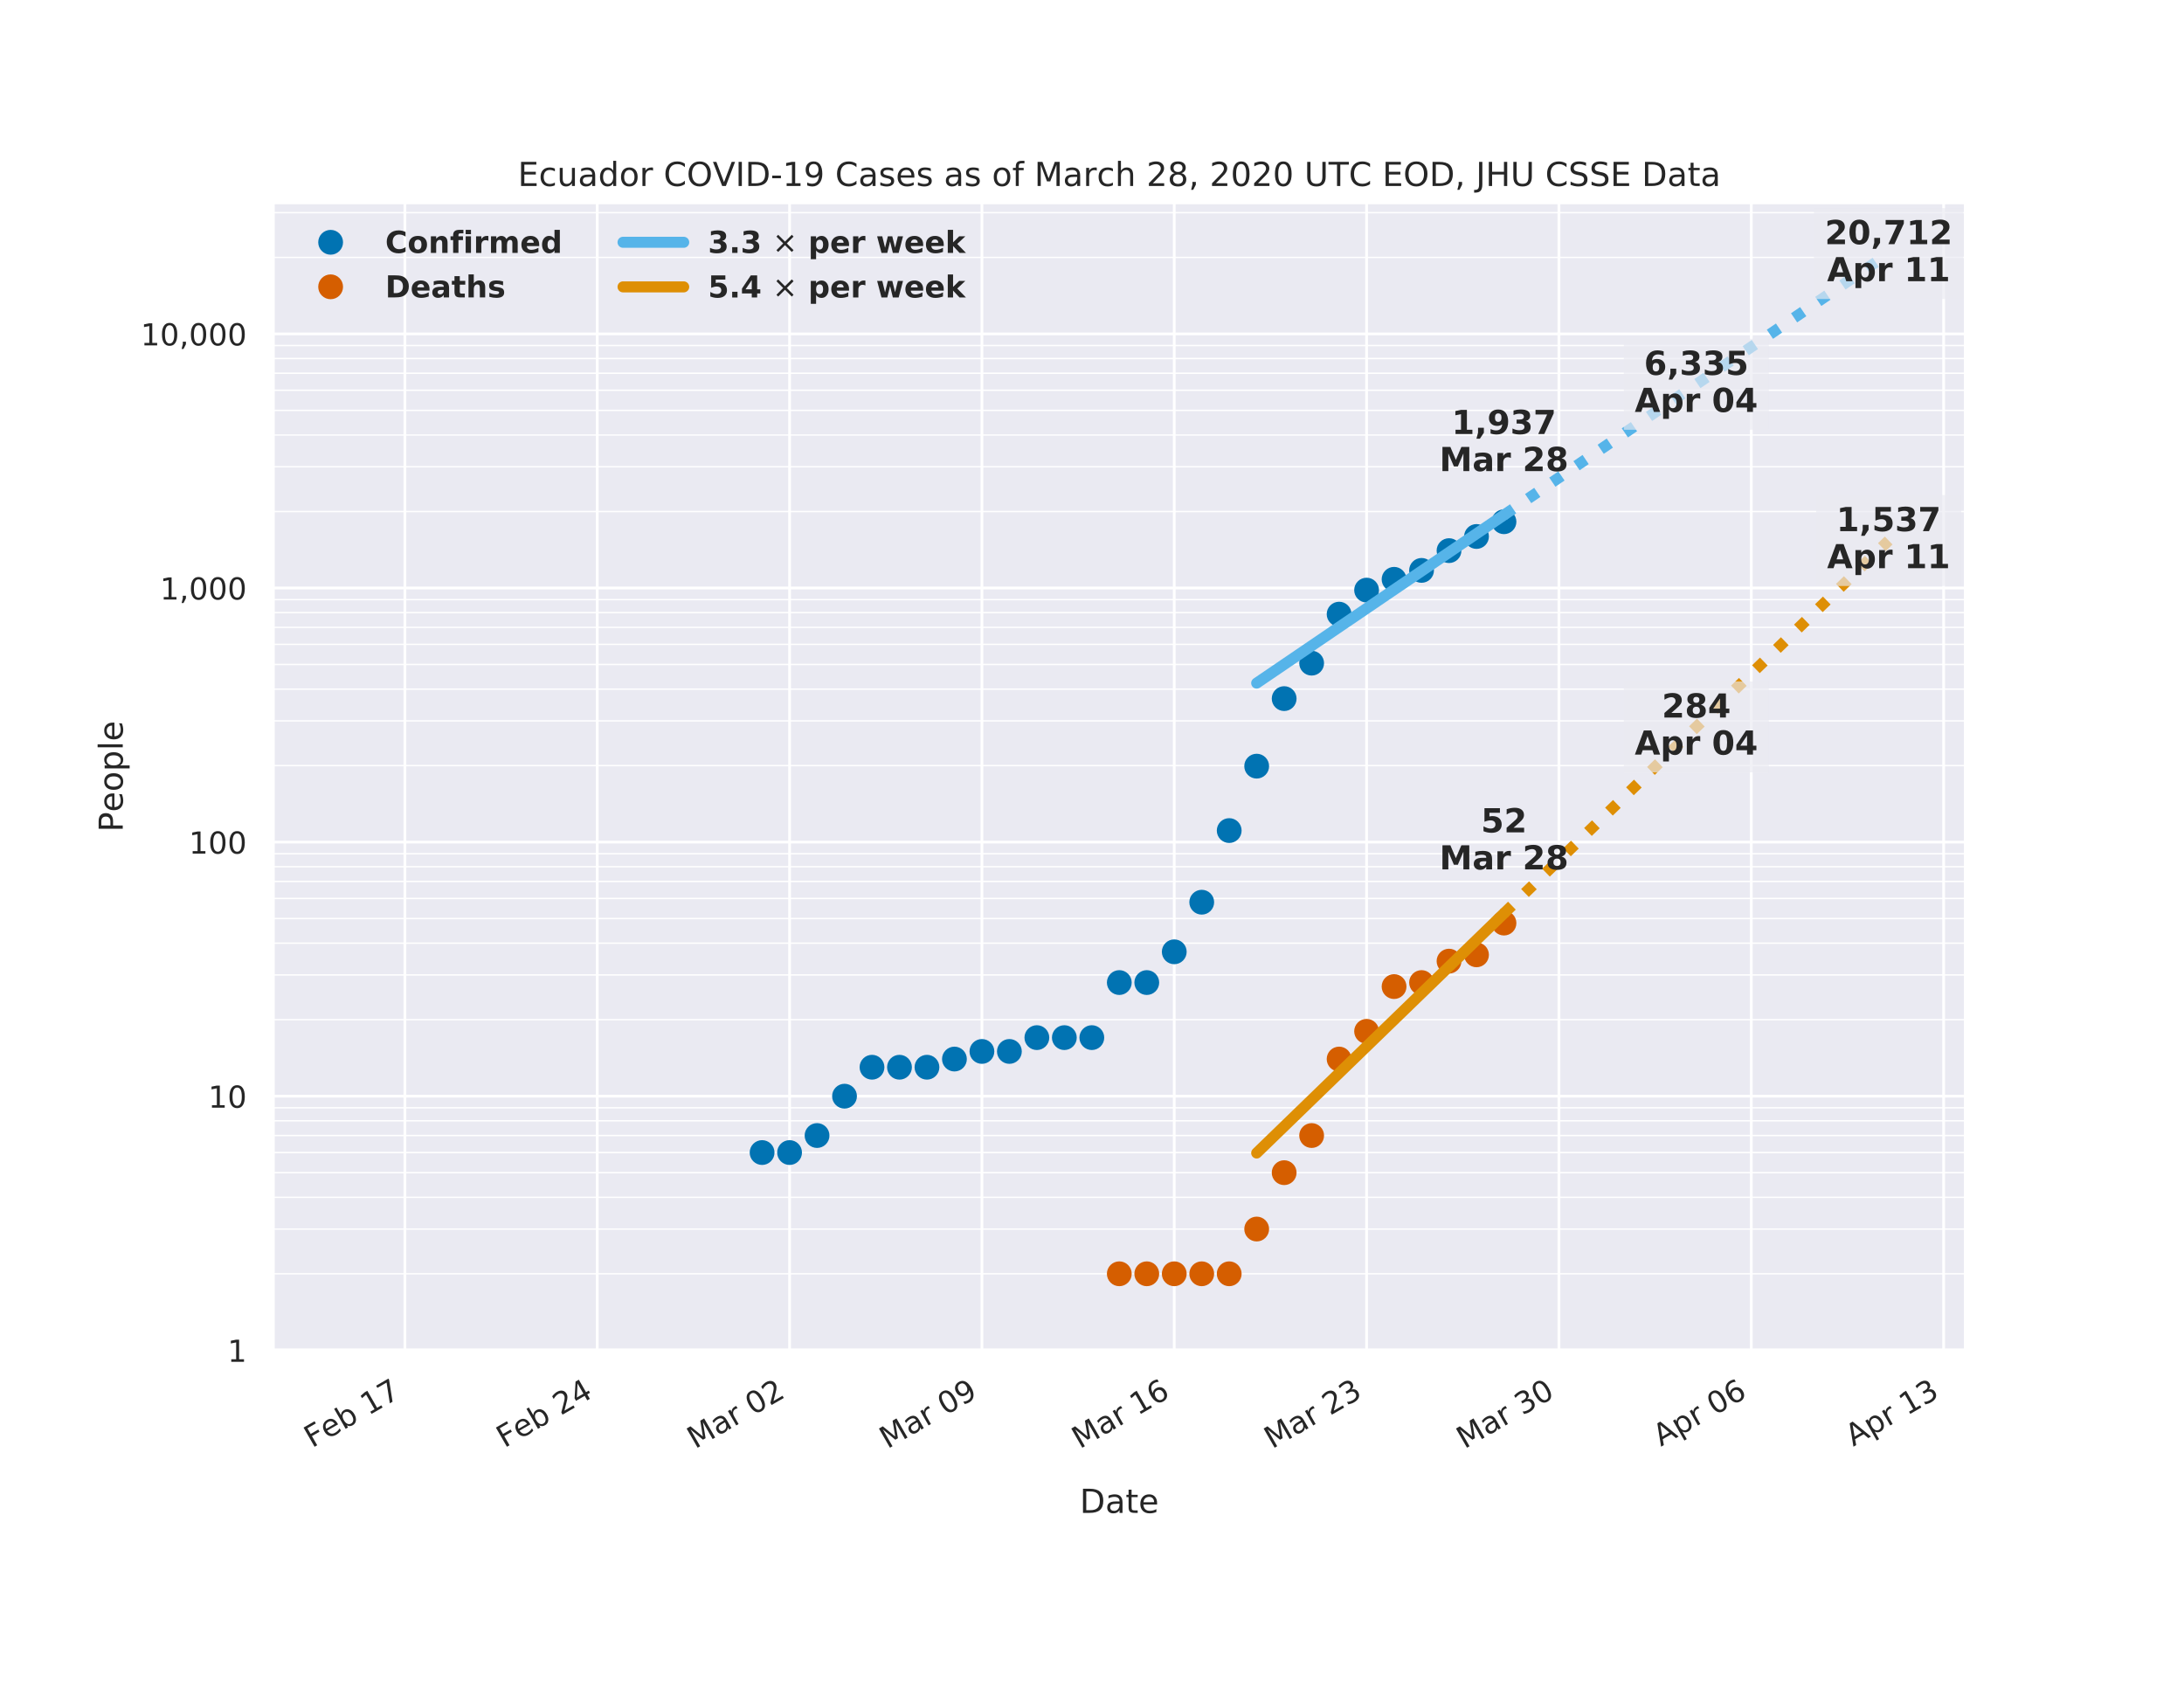 <?xml version="1.0" encoding="utf-8" standalone="no"?>
<!DOCTYPE svg PUBLIC "-//W3C//DTD SVG 1.1//EN"
  "http://www.w3.org/Graphics/SVG/1.1/DTD/svg11.dtd">
<!-- Created with matplotlib (https://matplotlib.org/) -->
<svg height="612pt" version="1.1" viewBox="0 0 792 612" width="792pt" xmlns="http://www.w3.org/2000/svg" xmlns:xlink="http://www.w3.org/1999/xlink">
 <defs>
  <style type="text/css">
*{stroke-linecap:butt;stroke-linejoin:round;}
  </style>
 </defs>
 <g id="figure_1">
  <g id="patch_1">
   <path d="M 0 612 
L 792 612 
L 792 0 
L 0 0 
z
" style="fill:#ffffff;"/>
  </g>
  <g id="axes_1">
   <g id="patch_2">
    <path d="M 99 489.6 
L 712.8 489.6 
L 712.8 73.44 
L 99 73.44 
z
" style="fill:#eaeaf2;"/>
   </g>
   <g id="matplotlib.axis_1">
    <g id="xtick_1">
     <g id="line2d_1">
      <path clip-path="url(#pf885f16c14)" d="M 146.829 489.6 
L 146.829 73.44 
" style="fill:none;stroke:#ffffff;stroke-linecap:round;"/>
     </g>
     <g id="text_1">
      <!-- Feb 17 -->
      <defs>
       <path d="M 9.812 72.906 
L 51.703 72.906 
L 51.703 64.594 
L 19.672 64.594 
L 19.672 43.109 
L 48.578 43.109 
L 48.578 34.812 
L 19.672 34.812 
L 19.672 0 
L 9.812 0 
z
" id="DejaVuSans-70"/>
       <path d="M 56.203 29.594 
L 56.203 25.203 
L 14.891 25.203 
Q 15.484 15.922 20.484 11.062 
Q 25.484 6.203 34.422 6.203 
Q 39.594 6.203 44.453 7.469 
Q 49.312 8.734 54.109 11.281 
L 54.109 2.781 
Q 49.266 0.734 44.188 -0.344 
Q 39.109 -1.422 33.891 -1.422 
Q 20.797 -1.422 13.156 6.188 
Q 5.516 13.812 5.516 26.812 
Q 5.516 40.234 12.766 48.109 
Q 20.016 56 32.328 56 
Q 43.359 56 49.781 48.891 
Q 56.203 41.797 56.203 29.594 
z
M 47.219 32.234 
Q 47.125 39.594 43.094 43.984 
Q 39.062 48.391 32.422 48.391 
Q 24.906 48.391 20.391 44.141 
Q 15.875 39.891 15.188 32.172 
z
" id="DejaVuSans-101"/>
       <path d="M 48.688 27.297 
Q 48.688 37.203 44.609 42.844 
Q 40.531 48.484 33.406 48.484 
Q 26.266 48.484 22.188 42.844 
Q 18.109 37.203 18.109 27.297 
Q 18.109 17.391 22.188 11.75 
Q 26.266 6.109 33.406 6.109 
Q 40.531 6.109 44.609 11.75 
Q 48.688 17.391 48.688 27.297 
z
M 18.109 46.391 
Q 20.953 51.266 25.266 53.625 
Q 29.594 56 35.594 56 
Q 45.562 56 51.781 48.094 
Q 58.016 40.188 58.016 27.297 
Q 58.016 14.406 51.781 6.484 
Q 45.562 -1.422 35.594 -1.422 
Q 29.594 -1.422 25.266 0.953 
Q 20.953 3.328 18.109 8.203 
L 18.109 0 
L 9.078 0 
L 9.078 75.984 
L 18.109 75.984 
z
" id="DejaVuSans-98"/>
       <path id="DejaVuSans-32"/>
       <path d="M 12.406 8.297 
L 28.516 8.297 
L 28.516 63.922 
L 10.984 60.406 
L 10.984 69.391 
L 28.422 72.906 
L 38.281 72.906 
L 38.281 8.297 
L 54.391 8.297 
L 54.391 0 
L 12.406 0 
z
" id="DejaVuSans-49"/>
       <path d="M 8.203 72.906 
L 55.078 72.906 
L 55.078 68.703 
L 28.609 0 
L 18.312 0 
L 43.219 64.594 
L 8.203 64.594 
z
" id="DejaVuSans-55"/>
      </defs>
      <g style="fill:#262626;" transform="translate(113.154 525.12)rotate(-30)scale(0.11 -0.11)">
       <use xlink:href="#DejaVuSans-70"/>
       <use x="57.441" xlink:href="#DejaVuSans-101"/>
       <use x="118.965" xlink:href="#DejaVuSans-98"/>
       <use x="182.441" xlink:href="#DejaVuSans-32"/>
       <use x="214.229" xlink:href="#DejaVuSans-49"/>
       <use x="277.852" xlink:href="#DejaVuSans-55"/>
      </g>
     </g>
    </g>
    <g id="xtick_2">
     <g id="line2d_2">
      <path clip-path="url(#pf885f16c14)" d="M 216.579 489.6 
L 216.579 73.44 
" style="fill:none;stroke:#ffffff;stroke-linecap:round;"/>
     </g>
     <g id="text_2">
      <!-- Feb 24 -->
      <defs>
       <path d="M 19.188 8.297 
L 53.609 8.297 
L 53.609 0 
L 7.328 0 
L 7.328 8.297 
Q 12.938 14.109 22.625 23.891 
Q 32.328 33.688 34.812 36.531 
Q 39.547 41.844 41.422 45.531 
Q 43.312 49.219 43.312 52.781 
Q 43.312 58.594 39.234 62.25 
Q 35.156 65.922 28.609 65.922 
Q 23.969 65.922 18.812 64.312 
Q 13.672 62.703 7.812 59.422 
L 7.812 69.391 
Q 13.766 71.781 18.938 73 
Q 24.125 74.219 28.422 74.219 
Q 39.75 74.219 46.484 68.547 
Q 53.219 62.891 53.219 53.422 
Q 53.219 48.922 51.531 44.891 
Q 49.859 40.875 45.406 35.406 
Q 44.188 33.984 37.641 27.219 
Q 31.109 20.453 19.188 8.297 
z
" id="DejaVuSans-50"/>
       <path d="M 37.797 64.312 
L 12.891 25.391 
L 37.797 25.391 
z
M 35.203 72.906 
L 47.609 72.906 
L 47.609 25.391 
L 58.016 25.391 
L 58.016 17.188 
L 47.609 17.188 
L 47.609 0 
L 37.797 0 
L 37.797 17.188 
L 4.891 17.188 
L 4.891 26.703 
z
" id="DejaVuSans-52"/>
      </defs>
      <g style="fill:#262626;" transform="translate(182.904 525.12)rotate(-30)scale(0.11 -0.11)">
       <use xlink:href="#DejaVuSans-70"/>
       <use x="57.441" xlink:href="#DejaVuSans-101"/>
       <use x="118.965" xlink:href="#DejaVuSans-98"/>
       <use x="182.441" xlink:href="#DejaVuSans-32"/>
       <use x="214.229" xlink:href="#DejaVuSans-50"/>
       <use x="277.852" xlink:href="#DejaVuSans-52"/>
      </g>
     </g>
    </g>
    <g id="xtick_3">
     <g id="line2d_3">
      <path clip-path="url(#pf885f16c14)" d="M 286.329 489.6 
L 286.329 73.44 
" style="fill:none;stroke:#ffffff;stroke-linecap:round;"/>
     </g>
     <g id="text_3">
      <!-- Mar 02 -->
      <defs>
       <path d="M 9.812 72.906 
L 24.516 72.906 
L 43.109 23.297 
L 61.812 72.906 
L 76.516 72.906 
L 76.516 0 
L 66.891 0 
L 66.891 64.016 
L 48.094 14.016 
L 38.188 14.016 
L 19.391 64.016 
L 19.391 0 
L 9.812 0 
z
" id="DejaVuSans-77"/>
       <path d="M 34.281 27.484 
Q 23.391 27.484 19.188 25 
Q 14.984 22.516 14.984 16.5 
Q 14.984 11.719 18.141 8.906 
Q 21.297 6.109 26.703 6.109 
Q 34.188 6.109 38.703 11.406 
Q 43.219 16.703 43.219 25.484 
L 43.219 27.484 
z
M 52.203 31.203 
L 52.203 0 
L 43.219 0 
L 43.219 8.297 
Q 40.141 3.328 35.547 0.953 
Q 30.953 -1.422 24.312 -1.422 
Q 15.922 -1.422 10.953 3.297 
Q 6 8.016 6 15.922 
Q 6 25.141 12.172 29.828 
Q 18.359 34.516 30.609 34.516 
L 43.219 34.516 
L 43.219 35.406 
Q 43.219 41.609 39.141 45 
Q 35.062 48.391 27.688 48.391 
Q 23 48.391 18.547 47.266 
Q 14.109 46.141 10.016 43.891 
L 10.016 52.203 
Q 14.938 54.109 19.578 55.047 
Q 24.219 56 28.609 56 
Q 40.484 56 46.344 49.844 
Q 52.203 43.703 52.203 31.203 
z
" id="DejaVuSans-97"/>
       <path d="M 41.109 46.297 
Q 39.594 47.172 37.812 47.578 
Q 36.031 48 33.891 48 
Q 26.266 48 22.188 43.047 
Q 18.109 38.094 18.109 28.812 
L 18.109 0 
L 9.078 0 
L 9.078 54.688 
L 18.109 54.688 
L 18.109 46.188 
Q 20.953 51.172 25.484 53.578 
Q 30.031 56 36.531 56 
Q 37.453 56 38.578 55.875 
Q 39.703 55.766 41.062 55.516 
z
" id="DejaVuSans-114"/>
       <path d="M 31.781 66.406 
Q 24.172 66.406 20.328 58.906 
Q 16.5 51.422 16.5 36.375 
Q 16.5 21.391 20.328 13.891 
Q 24.172 6.391 31.781 6.391 
Q 39.453 6.391 43.281 13.891 
Q 47.125 21.391 47.125 36.375 
Q 47.125 51.422 43.281 58.906 
Q 39.453 66.406 31.781 66.406 
z
M 31.781 74.219 
Q 44.047 74.219 50.516 64.516 
Q 56.984 54.828 56.984 36.375 
Q 56.984 17.969 50.516 8.266 
Q 44.047 -1.422 31.781 -1.422 
Q 19.531 -1.422 13.062 8.266 
Q 6.594 17.969 6.594 36.375 
Q 6.594 54.828 13.062 64.516 
Q 19.531 74.219 31.781 74.219 
z
" id="DejaVuSans-48"/>
      </defs>
      <g style="fill:#262626;" transform="translate(252.062 525.462)rotate(-30)scale(0.11 -0.11)">
       <use xlink:href="#DejaVuSans-77"/>
       <use x="86.279" xlink:href="#DejaVuSans-97"/>
       <use x="147.559" xlink:href="#DejaVuSans-114"/>
       <use x="188.672" xlink:href="#DejaVuSans-32"/>
       <use x="220.459" xlink:href="#DejaVuSans-48"/>
       <use x="284.082" xlink:href="#DejaVuSans-50"/>
      </g>
     </g>
    </g>
    <g id="xtick_4">
     <g id="line2d_4">
      <path clip-path="url(#pf885f16c14)" d="M 356.079 489.6 
L 356.079 73.44 
" style="fill:none;stroke:#ffffff;stroke-linecap:round;"/>
     </g>
     <g id="text_4">
      <!-- Mar 09 -->
      <defs>
       <path d="M 10.984 1.516 
L 10.984 10.5 
Q 14.703 8.734 18.5 7.812 
Q 22.312 6.891 25.984 6.891 
Q 35.75 6.891 40.891 13.453 
Q 46.047 20.016 46.781 33.406 
Q 43.953 29.203 39.594 26.953 
Q 35.25 24.703 29.984 24.703 
Q 19.047 24.703 12.672 31.312 
Q 6.297 37.938 6.297 49.422 
Q 6.297 60.641 12.938 67.422 
Q 19.578 74.219 30.609 74.219 
Q 43.266 74.219 49.922 64.516 
Q 56.594 54.828 56.594 36.375 
Q 56.594 19.141 48.406 8.859 
Q 40.234 -1.422 26.422 -1.422 
Q 22.703 -1.422 18.891 -0.688 
Q 15.094 0.047 10.984 1.516 
z
M 30.609 32.422 
Q 37.25 32.422 41.125 36.953 
Q 45.016 41.5 45.016 49.422 
Q 45.016 57.281 41.125 61.844 
Q 37.25 66.406 30.609 66.406 
Q 23.969 66.406 20.094 61.844 
Q 16.219 57.281 16.219 49.422 
Q 16.219 41.5 20.094 36.953 
Q 23.969 32.422 30.609 32.422 
z
" id="DejaVuSans-57"/>
      </defs>
      <g style="fill:#262626;" transform="translate(321.812 525.462)rotate(-30)scale(0.11 -0.11)">
       <use xlink:href="#DejaVuSans-77"/>
       <use x="86.279" xlink:href="#DejaVuSans-97"/>
       <use x="147.559" xlink:href="#DejaVuSans-114"/>
       <use x="188.672" xlink:href="#DejaVuSans-32"/>
       <use x="220.459" xlink:href="#DejaVuSans-48"/>
       <use x="284.082" xlink:href="#DejaVuSans-57"/>
      </g>
     </g>
    </g>
    <g id="xtick_5">
     <g id="line2d_5">
      <path clip-path="url(#pf885f16c14)" d="M 425.829 489.6 
L 425.829 73.44 
" style="fill:none;stroke:#ffffff;stroke-linecap:round;"/>
     </g>
     <g id="text_5">
      <!-- Mar 16 -->
      <defs>
       <path d="M 33.016 40.375 
Q 26.375 40.375 22.484 35.828 
Q 18.609 31.297 18.609 23.391 
Q 18.609 15.531 22.484 10.953 
Q 26.375 6.391 33.016 6.391 
Q 39.656 6.391 43.531 10.953 
Q 47.406 15.531 47.406 23.391 
Q 47.406 31.297 43.531 35.828 
Q 39.656 40.375 33.016 40.375 
z
M 52.594 71.297 
L 52.594 62.312 
Q 48.875 64.062 45.094 64.984 
Q 41.312 65.922 37.594 65.922 
Q 27.828 65.922 22.672 59.328 
Q 17.531 52.734 16.797 39.406 
Q 19.672 43.656 24.016 45.922 
Q 28.375 48.188 33.594 48.188 
Q 44.578 48.188 50.953 41.516 
Q 57.328 34.859 57.328 23.391 
Q 57.328 12.156 50.688 5.359 
Q 44.047 -1.422 33.016 -1.422 
Q 20.359 -1.422 13.672 8.266 
Q 6.984 17.969 6.984 36.375 
Q 6.984 53.656 15.188 63.938 
Q 23.391 74.219 37.203 74.219 
Q 40.922 74.219 44.703 73.484 
Q 48.484 72.75 52.594 71.297 
z
" id="DejaVuSans-54"/>
      </defs>
      <g style="fill:#262626;" transform="translate(391.562 525.462)rotate(-30)scale(0.11 -0.11)">
       <use xlink:href="#DejaVuSans-77"/>
       <use x="86.279" xlink:href="#DejaVuSans-97"/>
       <use x="147.559" xlink:href="#DejaVuSans-114"/>
       <use x="188.672" xlink:href="#DejaVuSans-32"/>
       <use x="220.459" xlink:href="#DejaVuSans-49"/>
       <use x="284.082" xlink:href="#DejaVuSans-54"/>
      </g>
     </g>
    </g>
    <g id="xtick_6">
     <g id="line2d_6">
      <path clip-path="url(#pf885f16c14)" d="M 495.579 489.6 
L 495.579 73.44 
" style="fill:none;stroke:#ffffff;stroke-linecap:round;"/>
     </g>
     <g id="text_6">
      <!-- Mar 23 -->
      <defs>
       <path d="M 40.578 39.312 
Q 47.656 37.797 51.625 33 
Q 55.609 28.219 55.609 21.188 
Q 55.609 10.406 48.188 4.484 
Q 40.766 -1.422 27.094 -1.422 
Q 22.516 -1.422 17.656 -0.516 
Q 12.797 0.391 7.625 2.203 
L 7.625 11.719 
Q 11.719 9.328 16.594 8.109 
Q 21.484 6.891 26.812 6.891 
Q 36.078 6.891 40.938 10.547 
Q 45.797 14.203 45.797 21.188 
Q 45.797 27.641 41.281 31.266 
Q 36.766 34.906 28.719 34.906 
L 20.219 34.906 
L 20.219 43.016 
L 29.109 43.016 
Q 36.375 43.016 40.234 45.922 
Q 44.094 48.828 44.094 54.297 
Q 44.094 59.906 40.109 62.906 
Q 36.141 65.922 28.719 65.922 
Q 24.656 65.922 20.016 65.031 
Q 15.375 64.156 9.812 62.312 
L 9.812 71.094 
Q 15.438 72.656 20.344 73.438 
Q 25.25 74.219 29.594 74.219 
Q 40.828 74.219 47.359 69.109 
Q 53.906 64.016 53.906 55.328 
Q 53.906 49.266 50.438 45.094 
Q 46.969 40.922 40.578 39.312 
z
" id="DejaVuSans-51"/>
      </defs>
      <g style="fill:#262626;" transform="translate(461.312 525.462)rotate(-30)scale(0.11 -0.11)">
       <use xlink:href="#DejaVuSans-77"/>
       <use x="86.279" xlink:href="#DejaVuSans-97"/>
       <use x="147.559" xlink:href="#DejaVuSans-114"/>
       <use x="188.672" xlink:href="#DejaVuSans-32"/>
       <use x="220.459" xlink:href="#DejaVuSans-50"/>
       <use x="284.082" xlink:href="#DejaVuSans-51"/>
      </g>
     </g>
    </g>
    <g id="xtick_7">
     <g id="line2d_7">
      <path clip-path="url(#pf885f16c14)" d="M 565.329 489.6 
L 565.329 73.44 
" style="fill:none;stroke:#ffffff;stroke-linecap:round;"/>
     </g>
     <g id="text_7">
      <!-- Mar 30 -->
      <g style="fill:#262626;" transform="translate(531.062 525.462)rotate(-30)scale(0.11 -0.11)">
       <use xlink:href="#DejaVuSans-77"/>
       <use x="86.279" xlink:href="#DejaVuSans-97"/>
       <use x="147.559" xlink:href="#DejaVuSans-114"/>
       <use x="188.672" xlink:href="#DejaVuSans-32"/>
       <use x="220.459" xlink:href="#DejaVuSans-51"/>
       <use x="284.082" xlink:href="#DejaVuSans-48"/>
      </g>
     </g>
    </g>
    <g id="xtick_8">
     <g id="line2d_8">
      <path clip-path="url(#pf885f16c14)" d="M 635.079 489.6 
L 635.079 73.44 
" style="fill:none;stroke:#ffffff;stroke-linecap:round;"/>
     </g>
     <g id="text_8">
      <!-- Apr 06 -->
      <defs>
       <path d="M 34.188 63.188 
L 20.797 26.906 
L 47.609 26.906 
z
M 28.609 72.906 
L 39.797 72.906 
L 67.578 0 
L 57.328 0 
L 50.688 18.703 
L 17.828 18.703 
L 11.188 0 
L 0.781 0 
z
" id="DejaVuSans-65"/>
       <path d="M 18.109 8.203 
L 18.109 -20.797 
L 9.078 -20.797 
L 9.078 54.688 
L 18.109 54.688 
L 18.109 46.391 
Q 20.953 51.266 25.266 53.625 
Q 29.594 56 35.594 56 
Q 45.562 56 51.781 48.094 
Q 58.016 40.188 58.016 27.297 
Q 58.016 14.406 51.781 6.484 
Q 45.562 -1.422 35.594 -1.422 
Q 29.594 -1.422 25.266 0.953 
Q 20.953 3.328 18.109 8.203 
z
M 48.688 27.297 
Q 48.688 37.203 44.609 42.844 
Q 40.531 48.484 33.406 48.484 
Q 26.266 48.484 22.188 42.844 
Q 18.109 37.203 18.109 27.297 
Q 18.109 17.391 22.188 11.75 
Q 26.266 6.109 33.406 6.109 
Q 40.531 6.109 44.609 11.75 
Q 48.688 17.391 48.688 27.297 
z
" id="DejaVuSans-112"/>
      </defs>
      <g style="fill:#262626;" transform="translate(602.305 524.6)rotate(-30)scale(0.11 -0.11)">
       <use xlink:href="#DejaVuSans-65"/>
       <use x="68.408" xlink:href="#DejaVuSans-112"/>
       <use x="131.885" xlink:href="#DejaVuSans-114"/>
       <use x="172.998" xlink:href="#DejaVuSans-32"/>
       <use x="204.785" xlink:href="#DejaVuSans-48"/>
       <use x="268.408" xlink:href="#DejaVuSans-54"/>
      </g>
     </g>
    </g>
    <g id="xtick_9">
     <g id="line2d_9">
      <path clip-path="url(#pf885f16c14)" d="M 704.829 489.6 
L 704.829 73.44 
" style="fill:none;stroke:#ffffff;stroke-linecap:round;"/>
     </g>
     <g id="text_9">
      <!-- Apr 13 -->
      <g style="fill:#262626;" transform="translate(672.055 524.6)rotate(-30)scale(0.11 -0.11)">
       <use xlink:href="#DejaVuSans-65"/>
       <use x="68.408" xlink:href="#DejaVuSans-112"/>
       <use x="131.885" xlink:href="#DejaVuSans-114"/>
       <use x="172.998" xlink:href="#DejaVuSans-32"/>
       <use x="204.785" xlink:href="#DejaVuSans-49"/>
       <use x="268.408" xlink:href="#DejaVuSans-51"/>
      </g>
     </g>
    </g>
    <g id="text_10">
     <!-- Date -->
     <defs>
      <path d="M 19.672 64.797 
L 19.672 8.109 
L 31.594 8.109 
Q 46.688 8.109 53.688 14.938 
Q 60.688 21.781 60.688 36.531 
Q 60.688 51.172 53.688 57.984 
Q 46.688 64.797 31.594 64.797 
z
M 9.812 72.906 
L 30.078 72.906 
Q 51.266 72.906 61.172 64.094 
Q 71.094 55.281 71.094 36.531 
Q 71.094 17.672 61.125 8.828 
Q 51.172 0 30.078 0 
L 9.812 0 
z
" id="DejaVuSans-68"/>
      <path d="M 18.312 70.219 
L 18.312 54.688 
L 36.812 54.688 
L 36.812 47.703 
L 18.312 47.703 
L 18.312 18.016 
Q 18.312 11.328 20.141 9.422 
Q 21.969 7.516 27.594 7.516 
L 36.812 7.516 
L 36.812 0 
L 27.594 0 
Q 17.188 0 13.234 3.875 
Q 9.281 7.766 9.281 18.016 
L 9.281 47.703 
L 2.688 47.703 
L 2.688 54.688 
L 9.281 54.688 
L 9.281 70.219 
z
" id="DejaVuSans-116"/>
     </defs>
     <g style="fill:#262626;" transform="translate(391.559 548.561)scale(0.12 -0.12)">
      <use xlink:href="#DejaVuSans-68"/>
      <use x="77.002" xlink:href="#DejaVuSans-97"/>
      <use x="138.281" xlink:href="#DejaVuSans-116"/>
      <use x="177.49" xlink:href="#DejaVuSans-101"/>
     </g>
    </g>
   </g>
   <g id="matplotlib.axis_2">
    <g id="ytick_1">
     <g id="line2d_10">
      <path clip-path="url(#pf885f16c14)" d="M 99 489.6 
L 712.8 489.6 
" style="fill:none;stroke:#ffffff;stroke-linecap:round;"/>
     </g>
     <g id="text_11">
      <!-- 1 -->
      <g style="fill:#262626;" transform="translate(82.501 493.779)scale(0.11 -0.11)">
       <use xlink:href="#DejaVuSans-49"/>
      </g>
     </g>
    </g>
    <g id="ytick_2">
     <g id="line2d_11">
      <path clip-path="url(#pf885f16c14)" d="M 99 397.468 
L 712.8 397.468 
" style="fill:none;stroke:#ffffff;stroke-linecap:round;"/>
     </g>
     <g id="text_12">
      <!-- 10 -->
      <g style="fill:#262626;" transform="translate(75.502 401.647)scale(0.11 -0.11)">
       <use xlink:href="#DejaVuSans-49"/>
       <use x="63.623" xlink:href="#DejaVuSans-48"/>
      </g>
     </g>
    </g>
    <g id="ytick_3">
     <g id="line2d_12">
      <path clip-path="url(#pf885f16c14)" d="M 99 305.336 
L 712.8 305.336 
" style="fill:none;stroke:#ffffff;stroke-linecap:round;"/>
     </g>
     <g id="text_13">
      <!-- 100 -->
      <g style="fill:#262626;" transform="translate(68.504 309.515)scale(0.11 -0.11)">
       <use xlink:href="#DejaVuSans-49"/>
       <use x="63.623" xlink:href="#DejaVuSans-48"/>
       <use x="127.246" xlink:href="#DejaVuSans-48"/>
      </g>
     </g>
    </g>
    <g id="ytick_4">
     <g id="line2d_13">
      <path clip-path="url(#pf885f16c14)" d="M 99 213.204 
L 712.8 213.204 
" style="fill:none;stroke:#ffffff;stroke-linecap:round;"/>
     </g>
     <g id="text_14">
      <!-- 1,000 -->
      <defs>
       <path d="M 11.719 12.406 
L 22.016 12.406 
L 22.016 4 
L 14.016 -11.625 
L 7.719 -11.625 
L 11.719 4 
z
" id="DejaVuSans-44"/>
      </defs>
      <g style="fill:#262626;" transform="translate(58.009 217.383)scale(0.11 -0.11)">
       <use xlink:href="#DejaVuSans-49"/>
       <use x="63.623" xlink:href="#DejaVuSans-44"/>
       <use x="95.41" xlink:href="#DejaVuSans-48"/>
       <use x="159.033" xlink:href="#DejaVuSans-48"/>
       <use x="222.656" xlink:href="#DejaVuSans-48"/>
      </g>
     </g>
    </g>
    <g id="ytick_5">
     <g id="line2d_14">
      <path clip-path="url(#pf885f16c14)" d="M 99 121.072 
L 712.8 121.072 
" style="fill:none;stroke:#ffffff;stroke-linecap:round;"/>
     </g>
     <g id="text_15">
      <!-- 10,000 -->
      <g style="fill:#262626;" transform="translate(51.01 125.251)scale(0.11 -0.11)">
       <use xlink:href="#DejaVuSans-49"/>
       <use x="63.623" xlink:href="#DejaVuSans-48"/>
       <use x="127.246" xlink:href="#DejaVuSans-44"/>
       <use x="159.033" xlink:href="#DejaVuSans-48"/>
       <use x="222.656" xlink:href="#DejaVuSans-48"/>
       <use x="286.279" xlink:href="#DejaVuSans-48"/>
      </g>
     </g>
    </g>
    <g id="ytick_6">
     <g id="line2d_15">
      <path clip-path="url(#pf885f16c14)" d="M 99 461.865 
L 712.8 461.865 
" style="fill:none;stroke:#ffffff;stroke-linecap:round;stroke-width:0.5;"/>
     </g>
    </g>
    <g id="ytick_7">
     <g id="line2d_16">
      <path clip-path="url(#pf885f16c14)" d="M 99 445.642 
L 712.8 445.642 
" style="fill:none;stroke:#ffffff;stroke-linecap:round;stroke-width:0.5;"/>
     </g>
    </g>
    <g id="ytick_8">
     <g id="line2d_17">
      <path clip-path="url(#pf885f16c14)" d="M 99 434.131 
L 712.8 434.131 
" style="fill:none;stroke:#ffffff;stroke-linecap:round;stroke-width:0.5;"/>
     </g>
    </g>
    <g id="ytick_9">
     <g id="line2d_18">
      <path clip-path="url(#pf885f16c14)" d="M 99 425.202 
L 712.8 425.202 
" style="fill:none;stroke:#ffffff;stroke-linecap:round;stroke-width:0.5;"/>
     </g>
    </g>
    <g id="ytick_10">
     <g id="line2d_19">
      <path clip-path="url(#pf885f16c14)" d="M 99 417.907 
L 712.8 417.907 
" style="fill:none;stroke:#ffffff;stroke-linecap:round;stroke-width:0.5;"/>
     </g>
    </g>
    <g id="ytick_11">
     <g id="line2d_20">
      <path clip-path="url(#pf885f16c14)" d="M 99 411.739 
L 712.8 411.739 
" style="fill:none;stroke:#ffffff;stroke-linecap:round;stroke-width:0.5;"/>
     </g>
    </g>
    <g id="ytick_12">
     <g id="line2d_21">
      <path clip-path="url(#pf885f16c14)" d="M 99 406.396 
L 712.8 406.396 
" style="fill:none;stroke:#ffffff;stroke-linecap:round;stroke-width:0.5;"/>
     </g>
    </g>
    <g id="ytick_13">
     <g id="line2d_22">
      <path clip-path="url(#pf885f16c14)" d="M 99 401.684 
L 712.8 401.684 
" style="fill:none;stroke:#ffffff;stroke-linecap:round;stroke-width:0.5;"/>
     </g>
    </g>
    <g id="ytick_14">
     <g id="line2d_23">
      <path clip-path="url(#pf885f16c14)" d="M 99 369.733 
L 712.8 369.733 
" style="fill:none;stroke:#ffffff;stroke-linecap:round;stroke-width:0.5;"/>
     </g>
    </g>
    <g id="ytick_15">
     <g id="line2d_24">
      <path clip-path="url(#pf885f16c14)" d="M 99 353.51 
L 712.8 353.51 
" style="fill:none;stroke:#ffffff;stroke-linecap:round;stroke-width:0.5;"/>
     </g>
    </g>
    <g id="ytick_16">
     <g id="line2d_25">
      <path clip-path="url(#pf885f16c14)" d="M 99 341.999 
L 712.8 341.999 
" style="fill:none;stroke:#ffffff;stroke-linecap:round;stroke-width:0.5;"/>
     </g>
    </g>
    <g id="ytick_17">
     <g id="line2d_26">
      <path clip-path="url(#pf885f16c14)" d="M 99 333.07 
L 712.8 333.07 
" style="fill:none;stroke:#ffffff;stroke-linecap:round;stroke-width:0.5;"/>
     </g>
    </g>
    <g id="ytick_18">
     <g id="line2d_27">
      <path clip-path="url(#pf885f16c14)" d="M 99 325.775 
L 712.8 325.775 
" style="fill:none;stroke:#ffffff;stroke-linecap:round;stroke-width:0.5;"/>
     </g>
    </g>
    <g id="ytick_19">
     <g id="line2d_28">
      <path clip-path="url(#pf885f16c14)" d="M 99 319.607 
L 712.8 319.607 
" style="fill:none;stroke:#ffffff;stroke-linecap:round;stroke-width:0.5;"/>
     </g>
    </g>
    <g id="ytick_20">
     <g id="line2d_29">
      <path clip-path="url(#pf885f16c14)" d="M 99 314.264 
L 712.8 314.264 
" style="fill:none;stroke:#ffffff;stroke-linecap:round;stroke-width:0.5;"/>
     </g>
    </g>
    <g id="ytick_21">
     <g id="line2d_30">
      <path clip-path="url(#pf885f16c14)" d="M 99 309.551 
L 712.8 309.551 
" style="fill:none;stroke:#ffffff;stroke-linecap:round;stroke-width:0.5;"/>
     </g>
    </g>
    <g id="ytick_22">
     <g id="line2d_31">
      <path clip-path="url(#pf885f16c14)" d="M 99 277.601 
L 712.8 277.601 
" style="fill:none;stroke:#ffffff;stroke-linecap:round;stroke-width:0.5;"/>
     </g>
    </g>
    <g id="ytick_23">
     <g id="line2d_32">
      <path clip-path="url(#pf885f16c14)" d="M 99 261.378 
L 712.8 261.378 
" style="fill:none;stroke:#ffffff;stroke-linecap:round;stroke-width:0.5;"/>
     </g>
    </g>
    <g id="ytick_24">
     <g id="line2d_33">
      <path clip-path="url(#pf885f16c14)" d="M 99 249.867 
L 712.8 249.867 
" style="fill:none;stroke:#ffffff;stroke-linecap:round;stroke-width:0.5;"/>
     </g>
    </g>
    <g id="ytick_25">
     <g id="line2d_34">
      <path clip-path="url(#pf885f16c14)" d="M 99 240.938 
L 712.8 240.938 
" style="fill:none;stroke:#ffffff;stroke-linecap:round;stroke-width:0.5;"/>
     </g>
    </g>
    <g id="ytick_26">
     <g id="line2d_35">
      <path clip-path="url(#pf885f16c14)" d="M 99 233.643 
L 712.8 233.643 
" style="fill:none;stroke:#ffffff;stroke-linecap:round;stroke-width:0.5;"/>
     </g>
    </g>
    <g id="ytick_27">
     <g id="line2d_36">
      <path clip-path="url(#pf885f16c14)" d="M 99 227.475 
L 712.8 227.475 
" style="fill:none;stroke:#ffffff;stroke-linecap:round;stroke-width:0.5;"/>
     </g>
    </g>
    <g id="ytick_28">
     <g id="line2d_37">
      <path clip-path="url(#pf885f16c14)" d="M 99 222.132 
L 712.8 222.132 
" style="fill:none;stroke:#ffffff;stroke-linecap:round;stroke-width:0.5;"/>
     </g>
    </g>
    <g id="ytick_29">
     <g id="line2d_38">
      <path clip-path="url(#pf885f16c14)" d="M 99 217.419 
L 712.8 217.419 
" style="fill:none;stroke:#ffffff;stroke-linecap:round;stroke-width:0.5;"/>
     </g>
    </g>
    <g id="ytick_30">
     <g id="line2d_39">
      <path clip-path="url(#pf885f16c14)" d="M 99 185.469 
L 712.8 185.469 
" style="fill:none;stroke:#ffffff;stroke-linecap:round;stroke-width:0.5;"/>
     </g>
    </g>
    <g id="ytick_31">
     <g id="line2d_40">
      <path clip-path="url(#pf885f16c14)" d="M 99 169.245 
L 712.8 169.245 
" style="fill:none;stroke:#ffffff;stroke-linecap:round;stroke-width:0.5;"/>
     </g>
    </g>
    <g id="ytick_32">
     <g id="line2d_41">
      <path clip-path="url(#pf885f16c14)" d="M 99 157.735 
L 712.8 157.735 
" style="fill:none;stroke:#ffffff;stroke-linecap:round;stroke-width:0.5;"/>
     </g>
    </g>
    <g id="ytick_33">
     <g id="line2d_42">
      <path clip-path="url(#pf885f16c14)" d="M 99 148.806 
L 712.8 148.806 
" style="fill:none;stroke:#ffffff;stroke-linecap:round;stroke-width:0.5;"/>
     </g>
    </g>
    <g id="ytick_34">
     <g id="line2d_43">
      <path clip-path="url(#pf885f16c14)" d="M 99 141.511 
L 712.8 141.511 
" style="fill:none;stroke:#ffffff;stroke-linecap:round;stroke-width:0.5;"/>
     </g>
    </g>
    <g id="ytick_35">
     <g id="line2d_44">
      <path clip-path="url(#pf885f16c14)" d="M 99 135.343 
L 712.8 135.343 
" style="fill:none;stroke:#ffffff;stroke-linecap:round;stroke-width:0.5;"/>
     </g>
    </g>
    <g id="ytick_36">
     <g id="line2d_45">
      <path clip-path="url(#pf885f16c14)" d="M 99 130 
L 712.8 130 
" style="fill:none;stroke:#ffffff;stroke-linecap:round;stroke-width:0.5;"/>
     </g>
    </g>
    <g id="ytick_37">
     <g id="line2d_46">
      <path clip-path="url(#pf885f16c14)" d="M 99 125.287 
L 712.8 125.287 
" style="fill:none;stroke:#ffffff;stroke-linecap:round;stroke-width:0.5;"/>
     </g>
    </g>
    <g id="ytick_38">
     <g id="line2d_47">
      <path clip-path="url(#pf885f16c14)" d="M 99 93.337 
L 712.8 93.337 
" style="fill:none;stroke:#ffffff;stroke-linecap:round;stroke-width:0.5;"/>
     </g>
    </g>
    <g id="ytick_39">
     <g id="line2d_48">
      <path clip-path="url(#pf885f16c14)" d="M 99 77.113 
L 712.8 77.113 
" style="fill:none;stroke:#ffffff;stroke-linecap:round;stroke-width:0.5;"/>
     </g>
    </g>
    <g id="text_16">
     <!-- People -->
     <defs>
      <path d="M 19.672 64.797 
L 19.672 37.406 
L 32.078 37.406 
Q 38.969 37.406 42.719 40.969 
Q 46.484 44.531 46.484 51.125 
Q 46.484 57.672 42.719 61.234 
Q 38.969 64.797 32.078 64.797 
z
M 9.812 72.906 
L 32.078 72.906 
Q 44.344 72.906 50.609 67.359 
Q 56.891 61.812 56.891 51.125 
Q 56.891 40.328 50.609 34.812 
Q 44.344 29.297 32.078 29.297 
L 19.672 29.297 
L 19.672 0 
L 9.812 0 
z
" id="DejaVuSans-80"/>
      <path d="M 30.609 48.391 
Q 23.391 48.391 19.188 42.75 
Q 14.984 37.109 14.984 27.297 
Q 14.984 17.484 19.156 11.844 
Q 23.344 6.203 30.609 6.203 
Q 37.797 6.203 41.984 11.859 
Q 46.188 17.531 46.188 27.297 
Q 46.188 37.016 41.984 42.703 
Q 37.797 48.391 30.609 48.391 
z
M 30.609 56 
Q 42.328 56 49.016 48.375 
Q 55.719 40.766 55.719 27.297 
Q 55.719 13.875 49.016 6.219 
Q 42.328 -1.422 30.609 -1.422 
Q 18.844 -1.422 12.172 6.219 
Q 5.516 13.875 5.516 27.297 
Q 5.516 40.766 12.172 48.375 
Q 18.844 56 30.609 56 
z
" id="DejaVuSans-111"/>
      <path d="M 9.422 75.984 
L 18.406 75.984 
L 18.406 0 
L 9.422 0 
z
" id="DejaVuSans-108"/>
     </defs>
     <g style="fill:#262626;" transform="translate(44.515 301.666)rotate(-90)scale(0.12 -0.12)">
      <use xlink:href="#DejaVuSans-80"/>
      <use x="60.256" xlink:href="#DejaVuSans-101"/>
      <use x="121.779" xlink:href="#DejaVuSans-111"/>
      <use x="182.961" xlink:href="#DejaVuSans-112"/>
      <use x="246.438" xlink:href="#DejaVuSans-108"/>
      <use x="274.221" xlink:href="#DejaVuSans-101"/>
     </g>
    </g>
   </g>
   <g id="line2d_49">
    <defs>
     <path d="M 0 4 
C 1.061 4 2.078 3.579 2.828 2.828 
C 3.579 2.078 4 1.061 4 0 
C 4 -1.061 3.579 -2.078 2.828 -2.828 
C 2.078 -3.579 1.061 -4 0 -4 
C -1.061 -4 -2.078 -3.579 -2.828 -2.828 
C -3.579 -2.078 -4 -1.061 -4 0 
C -4 1.061 -3.579 2.078 -2.828 2.828 
C -2.078 3.579 -1.061 4 0 4 
z
" id="m88db43db10" style="stroke:#0173b2;"/>
    </defs>
    <g clip-path="url(#pf885f16c14)">
     <use style="fill:#0173b2;stroke:#0173b2;" x="271.647" xlink:href="#m88db43db10" y="44065"/>
     <use style="fill:#0173b2;stroke:#0173b2;" x="276.364" xlink:href="#m88db43db10" y="417.907"/>
     <use style="fill:#0173b2;stroke:#0173b2;" x="286.329" xlink:href="#m88db43db10" y="417.907"/>
     <use style="fill:#0173b2;stroke:#0173b2;" x="296.293" xlink:href="#m88db43db10" y="411.739"/>
     <use style="fill:#0173b2;stroke:#0173b2;" x="306.257" xlink:href="#m88db43db10" y="397.468"/>
     <use style="fill:#0173b2;stroke:#0173b2;" x="316.221" xlink:href="#m88db43db10" y="386.97"/>
     <use style="fill:#0173b2;stroke:#0173b2;" x="326.186" xlink:href="#m88db43db10" y="386.97"/>
     <use style="fill:#0173b2;stroke:#0173b2;" x="336.15" xlink:href="#m88db43db10" y="386.97"/>
     <use style="fill:#0173b2;stroke:#0173b2;" x="346.114" xlink:href="#m88db43db10" y="384.005"/>
     <use style="fill:#0173b2;stroke:#0173b2;" x="356.079" xlink:href="#m88db43db10" y="381.244"/>
     <use style="fill:#0173b2;stroke:#0173b2;" x="366.043" xlink:href="#m88db43db10" y="381.244"/>
     <use style="fill:#0173b2;stroke:#0173b2;" x="376.007" xlink:href="#m88db43db10" y="376.236"/>
     <use style="fill:#0173b2;stroke:#0173b2;" x="385.971" xlink:href="#m88db43db10" y="376.236"/>
     <use style="fill:#0173b2;stroke:#0173b2;" x="395.936" xlink:href="#m88db43db10" y="376.236"/>
     <use style="fill:#0173b2;stroke:#0173b2;" x="405.9" xlink:href="#m88db43db10" y="356.27"/>
     <use style="fill:#0173b2;stroke:#0173b2;" x="415.864" xlink:href="#m88db43db10" y="356.27"/>
     <use style="fill:#0173b2;stroke:#0173b2;" x="425.829" xlink:href="#m88db43db10" y="345.118"/>
     <use style="fill:#0173b2;stroke:#0173b2;" x="435.793" xlink:href="#m88db43db10" y="327.132"/>
     <use style="fill:#0173b2;stroke:#0173b2;" x="445.757" xlink:href="#m88db43db10" y="301.16"/>
     <use style="fill:#0173b2;stroke:#0173b2;" x="455.721" xlink:href="#m88db43db10" y="277.802"/>
     <use style="fill:#0173b2;stroke:#0173b2;" x="465.686" xlink:href="#m88db43db10" y="253.312"/>
     <use style="fill:#0173b2;stroke:#0173b2;" x="475.65" xlink:href="#m88db43db10" y="240.461"/>
     <use style="fill:#0173b2;stroke:#0173b2;" x="485.614" xlink:href="#m88db43db10" y="222.686"/>
     <use style="fill:#0173b2;stroke:#0173b2;" x="495.579" xlink:href="#m88db43db10" y="213.971"/>
     <use style="fill:#0173b2;stroke:#0173b2;" x="505.543" xlink:href="#m88db43db10" y="210.05"/>
     <use style="fill:#0173b2;stroke:#0173b2;" x="515.507" xlink:href="#m88db43db10" y="206.819"/>
     <use style="fill:#0173b2;stroke:#0173b2;" x="525.471" xlink:href="#m88db43db10" y="199.655"/>
     <use style="fill:#0173b2;stroke:#0173b2;" x="535.436" xlink:href="#m88db43db10" y="194.523"/>
     <use style="fill:#0173b2;stroke:#0173b2;" x="545.4" xlink:href="#m88db43db10" y="189.177"/>
    </g>
   </g>
   <g id="line2d_50">
    <defs>
     <path d="M 0 4 
C 1.061 4 2.078 3.579 2.828 2.828 
C 3.579 2.078 4 1.061 4 0 
C 4 -1.061 3.579 -2.078 2.828 -2.828 
C 2.078 -3.579 1.061 -4 0 -4 
C -1.061 -4 -2.078 -3.579 -2.828 -2.828 
C -3.579 -2.078 -4 -1.061 -4 0 
C -4 1.061 -3.579 2.078 -2.828 2.828 
C -2.078 3.579 -1.061 4 0 4 
z
" id="mcd10e64c0e" style="stroke:#d55e00;"/>
    </defs>
    <g clip-path="url(#pf885f16c14)">
     <use style="fill:#d55e00;stroke:#d55e00;" x="401.186" xlink:href="#mcd10e64c0e" y="44065"/>
     <use style="fill:#d55e00;stroke:#d55e00;" x="405.9" xlink:href="#mcd10e64c0e" y="461.865"/>
     <use style="fill:#d55e00;stroke:#d55e00;" x="415.864" xlink:href="#mcd10e64c0e" y="461.865"/>
     <use style="fill:#d55e00;stroke:#d55e00;" x="425.829" xlink:href="#mcd10e64c0e" y="461.865"/>
     <use style="fill:#d55e00;stroke:#d55e00;" x="435.793" xlink:href="#mcd10e64c0e" y="461.865"/>
     <use style="fill:#d55e00;stroke:#d55e00;" x="445.757" xlink:href="#mcd10e64c0e" y="461.865"/>
     <use style="fill:#d55e00;stroke:#d55e00;" x="455.721" xlink:href="#mcd10e64c0e" y="445.642"/>
     <use style="fill:#d55e00;stroke:#d55e00;" x="465.686" xlink:href="#mcd10e64c0e" y="425.202"/>
     <use style="fill:#d55e00;stroke:#d55e00;" x="475.65" xlink:href="#mcd10e64c0e" y="411.739"/>
     <use style="fill:#d55e00;stroke:#d55e00;" x="485.614" xlink:href="#mcd10e64c0e" y="384.005"/>
     <use style="fill:#d55e00;stroke:#d55e00;" x="495.579" xlink:href="#mcd10e64c0e" y="373.949"/>
     <use style="fill:#d55e00;stroke:#d55e00;" x="505.543" xlink:href="#mcd10e64c0e" y="357.725"/>
     <use style="fill:#d55e00;stroke:#d55e00;" x="515.507" xlink:href="#mcd10e64c0e" y="356.27"/>
     <use style="fill:#d55e00;stroke:#d55e00;" x="525.471" xlink:href="#mcd10e64c0e" y="348.502"/>
     <use style="fill:#d55e00;stroke:#d55e00;" x="535.436" xlink:href="#mcd10e64c0e" y="346.215"/>
     <use style="fill:#d55e00;stroke:#d55e00;" x="545.4" xlink:href="#mcd10e64c0e" y="334.704"/>
    </g>
   </g>
   <g id="line2d_51">
    <path clip-path="url(#pf885f16c14)" d="M 455.721 247.689 
L 545.4 186.742 
" style="fill:none;stroke:#56b4e9;stroke-linecap:round;stroke-width:4;"/>
   </g>
   <g id="line2d_52">
    <path clip-path="url(#pf885f16c14)" d="M 455.721 418.069 
L 545.4 331.17 
" style="fill:none;stroke:#de8f05;stroke-linecap:round;stroke-width:4;"/>
   </g>
   <g id="line2d_53">
    <path clip-path="url(#pf885f16c14)" d="M 545.4 186.742 
L 615.15 139.339 
L 684.9 91.936 
" style="fill:none;stroke:#56b4e9;stroke-dasharray:4,6.6;stroke-dashoffset:0;stroke-width:4;"/>
   </g>
   <g id="line2d_54">
    <path clip-path="url(#pf885f16c14)" d="M 545.4 331.17 
L 615.15 263.581 
L 684.9 195.993 
" style="fill:none;stroke:#de8f05;stroke-dasharray:4,6.6;stroke-dashoffset:0;stroke-width:4;"/>
   </g>
   <g id="patch_3">
    <path d="M 99 489.6 
L 99 73.44 
" style="fill:none;stroke:#ffffff;stroke-linecap:square;stroke-linejoin:miter;stroke-width:1.25;"/>
   </g>
   <g id="patch_4">
    <path d="M 712.8 489.6 
L 712.8 73.44 
" style="fill:none;stroke:#ffffff;stroke-linecap:square;stroke-linejoin:miter;stroke-width:1.25;"/>
   </g>
   <g id="patch_5">
    <path d="M 99 489.6 
L 712.8 489.6 
" style="fill:none;stroke:#ffffff;stroke-linecap:square;stroke-linejoin:miter;stroke-width:1.25;"/>
   </g>
   <g id="patch_6">
    <path d="M 99 73.44 
L 712.8 73.44 
" style="fill:none;stroke:#ffffff;stroke-linecap:square;stroke-linejoin:miter;stroke-width:1.25;"/>
   </g>
   <g id="text_17">
    <g id="patch_7">
     <path d="M 518.023 190.702 
L 572.777 190.702 
L 572.777 144.294 
L 518.023 144.294 
z
" style="fill:none;opacity:0;"/>
    </g>
    <!-- 1,937 -->
    <defs>
     <path d="M 11.719 12.984 
L 28.328 12.984 
L 28.328 60.109 
L 11.281 56.594 
L 11.281 69.391 
L 28.219 72.906 
L 46.094 72.906 
L 46.094 12.984 
L 62.703 12.984 
L 62.703 0 
L 11.719 0 
z
" id="DejaVuSans-Bold-49"/>
     <path d="M 10.203 18.891 
L 27.781 18.891 
L 27.781 4 
L 15.719 -14.203 
L 5.328 -14.203 
L 10.203 4 
z
" id="DejaVuSans-Bold-44"/>
     <path d="M 10.016 1.609 
L 10.016 15.094 
Q 14.5 12.984 18.594 11.938 
Q 22.703 10.891 26.703 10.891 
Q 35.109 10.891 39.797 15.547 
Q 44.484 20.219 45.312 29.391 
Q 42 26.953 38.234 25.734 
Q 34.469 24.516 30.078 24.516 
Q 18.891 24.516 12.031 31.031 
Q 5.172 37.547 5.172 48.188 
Q 5.172 59.969 12.812 67.047 
Q 20.453 74.125 33.297 74.125 
Q 47.562 74.125 55.375 64.5 
Q 63.188 54.891 63.188 37.312 
Q 63.188 19.234 54.047 8.906 
Q 44.922 -1.422 29 -1.422 
Q 23.875 -1.422 19.188 -0.656 
Q 14.5 0.094 10.016 1.609 
z
M 33.203 36.719 
Q 38.141 36.719 40.625 39.906 
Q 43.109 43.109 43.109 49.516 
Q 43.109 55.859 40.625 59.078 
Q 38.141 62.312 33.203 62.312 
Q 28.266 62.312 25.781 59.078 
Q 23.297 55.859 23.297 49.516 
Q 23.297 43.109 25.781 39.906 
Q 28.266 36.719 33.203 36.719 
z
" id="DejaVuSans-Bold-57"/>
     <path d="M 46.578 39.312 
Q 53.953 37.406 57.781 32.688 
Q 61.625 27.984 61.625 20.703 
Q 61.625 9.859 53.312 4.219 
Q 45.016 -1.422 29.109 -1.422 
Q 23.484 -1.422 17.844 -0.516 
Q 12.203 0.391 6.688 2.203 
L 6.688 16.703 
Q 11.969 14.062 17.156 12.719 
Q 22.359 11.375 27.391 11.375 
Q 34.859 11.375 38.844 13.953 
Q 42.828 16.547 42.828 21.391 
Q 42.828 26.375 38.75 28.938 
Q 34.672 31.5 26.703 31.5 
L 19.188 31.5 
L 19.188 43.609 
L 27.094 43.609 
Q 34.188 43.609 37.641 45.828 
Q 41.109 48.047 41.109 52.594 
Q 41.109 56.781 37.734 59.078 
Q 34.375 61.375 28.219 61.375 
Q 23.688 61.375 19.047 60.344 
Q 14.406 59.328 9.812 57.328 
L 9.812 71.094 
Q 15.375 72.656 20.844 73.438 
Q 26.312 74.219 31.594 74.219 
Q 45.797 74.219 52.844 69.547 
Q 59.906 64.891 59.906 55.516 
Q 59.906 49.125 56.531 45.047 
Q 53.172 40.969 46.578 39.312 
z
" id="DejaVuSans-Bold-51"/>
     <path d="M 6.688 72.906 
L 61.625 72.906 
L 61.625 62.312 
L 33.203 0 
L 14.891 0 
L 41.797 59.078 
L 6.688 59.078 
z
" id="DejaVuSans-Bold-55"/>
    </defs>
    <g style="fill:#262626;" transform="translate(526.422 157.372)scale(0.12 -0.12)">
     <use xlink:href="#DejaVuSans-Bold-49"/>
     <use x="69.58" xlink:href="#DejaVuSans-Bold-44"/>
     <use x="107.568" xlink:href="#DejaVuSans-Bold-57"/>
     <use x="177.148" xlink:href="#DejaVuSans-Bold-51"/>
     <use x="246.729" xlink:href="#DejaVuSans-Bold-55"/>
    </g>
    <!-- Mar 28 -->
    <defs>
     <path d="M 9.188 72.906 
L 33.109 72.906 
L 49.703 33.891 
L 66.406 72.906 
L 90.281 72.906 
L 90.281 0 
L 72.516 0 
L 72.516 53.328 
L 55.719 14.016 
L 43.797 14.016 
L 27 53.328 
L 27 0 
L 9.188 0 
z
" id="DejaVuSans-Bold-77"/>
     <path d="M 32.906 24.609 
Q 27.438 24.609 24.672 22.75 
Q 21.922 20.906 21.922 17.281 
Q 21.922 13.969 24.141 12.078 
Q 26.375 10.203 30.328 10.203 
Q 35.25 10.203 38.625 13.734 
Q 42 17.281 42 22.609 
L 42 24.609 
z
M 59.625 31.203 
L 59.625 0 
L 42 0 
L 42 8.109 
Q 38.484 3.125 34.078 0.844 
Q 29.688 -1.422 23.391 -1.422 
Q 14.891 -1.422 9.594 3.531 
Q 4.297 8.5 4.297 16.406 
Q 4.297 26.031 10.906 30.516 
Q 17.531 35.016 31.688 35.016 
L 42 35.016 
L 42 36.375 
Q 42 40.531 38.719 42.453 
Q 35.453 44.391 28.516 44.391 
Q 22.906 44.391 18.062 43.266 
Q 13.234 42.141 9.078 39.891 
L 9.078 53.219 
Q 14.703 54.594 20.359 55.297 
Q 26.031 56 31.688 56 
Q 46.484 56 53.047 50.172 
Q 59.625 44.344 59.625 31.203 
z
" id="DejaVuSans-Bold-97"/>
     <path d="M 49.031 39.797 
Q 46.734 40.875 44.453 41.375 
Q 42.188 41.891 39.891 41.891 
Q 33.156 41.891 29.516 37.562 
Q 25.875 33.25 25.875 25.203 
L 25.875 0 
L 8.406 0 
L 8.406 54.688 
L 25.875 54.688 
L 25.875 45.703 
Q 29.25 51.078 33.609 53.531 
Q 37.984 56 44.094 56 
Q 44.969 56 45.984 55.922 
Q 47.016 55.859 48.969 55.609 
z
" id="DejaVuSans-Bold-114"/>
     <path id="DejaVuSans-Bold-32"/>
     <path d="M 28.812 13.812 
L 60.891 13.812 
L 60.891 0 
L 7.906 0 
L 7.906 13.812 
L 34.516 37.312 
Q 38.094 40.531 39.797 43.609 
Q 41.5 46.688 41.5 50 
Q 41.5 55.125 38.062 58.25 
Q 34.625 61.375 28.906 61.375 
Q 24.516 61.375 19.281 59.5 
Q 14.062 57.625 8.109 53.906 
L 8.109 69.922 
Q 14.453 72.016 20.656 73.109 
Q 26.859 74.219 32.812 74.219 
Q 45.906 74.219 53.156 68.453 
Q 60.406 62.703 60.406 52.391 
Q 60.406 46.438 57.328 41.281 
Q 54.25 36.141 44.391 27.484 
z
" id="DejaVuSans-Bold-50"/>
     <path d="M 34.812 32.625 
Q 29.547 32.625 26.703 29.734 
Q 23.875 26.859 23.875 21.484 
Q 23.875 16.109 26.703 13.25 
Q 29.547 10.406 34.812 10.406 
Q 40.047 10.406 42.828 13.25 
Q 45.609 16.109 45.609 21.484 
Q 45.609 26.906 42.828 29.766 
Q 40.047 32.625 34.812 32.625 
z
M 21.094 38.812 
Q 14.453 40.828 11.078 44.969 
Q 7.719 49.125 7.719 55.328 
Q 7.719 64.547 14.594 69.375 
Q 21.484 74.219 34.812 74.219 
Q 48.047 74.219 54.922 69.406 
Q 61.812 64.594 61.812 55.328 
Q 61.812 49.125 58.422 44.969 
Q 55.031 40.828 48.391 38.812 
Q 55.812 36.766 59.594 32.156 
Q 63.375 27.547 63.375 20.516 
Q 63.375 9.672 56.172 4.125 
Q 48.969 -1.422 34.812 -1.422 
Q 20.609 -1.422 13.359 4.125 
Q 6.109 9.672 6.109 20.516 
Q 6.109 27.547 9.891 32.156 
Q 13.672 36.766 21.094 38.812 
z
M 25.484 53.422 
Q 25.484 49.078 27.906 46.734 
Q 30.328 44.391 34.812 44.391 
Q 39.203 44.391 41.594 46.734 
Q 44 49.078 44 53.422 
Q 44 57.766 41.594 60.078 
Q 39.203 62.406 34.812 62.406 
Q 30.328 62.406 27.906 60.062 
Q 25.484 57.719 25.484 53.422 
z
" id="DejaVuSans-Bold-56"/>
    </defs>
    <g style="fill:#262626;" transform="translate(521.983 170.809)scale(0.12 -0.12)">
     <use xlink:href="#DejaVuSans-Bold-77"/>
     <use x="99.512" xlink:href="#DejaVuSans-Bold-97"/>
     <use x="166.992" xlink:href="#DejaVuSans-Bold-114"/>
     <use x="216.309" xlink:href="#DejaVuSans-Bold-32"/>
     <use x="251.123" xlink:href="#DejaVuSans-Bold-50"/>
     <use x="320.703" xlink:href="#DejaVuSans-Bold-56"/>
    </g>
    <!--  -->
    <g style="fill:#262626;" transform="translate(545.4 184.246)scale(0.12 -0.12)"/>
   </g>
   <g id="text_18">
    <g id="patch_8">
     <path d="M 588.855 155.825 
L 641.445 155.825 
L 641.445 122.854 
L 588.855 122.854 
z
" style="fill:#eaeaf2;opacity:0.65;"/>
    </g>
    <!-- 6,335 -->
    <defs>
     <path d="M 36.188 35.984 
Q 31.25 35.984 28.781 32.781 
Q 26.312 29.594 26.312 23.188 
Q 26.312 16.797 28.781 13.594 
Q 31.25 10.406 36.188 10.406 
Q 41.156 10.406 43.625 13.594 
Q 46.094 16.797 46.094 23.188 
Q 46.094 29.594 43.625 32.781 
Q 41.156 35.984 36.188 35.984 
z
M 59.422 71 
L 59.422 57.516 
Q 54.781 59.719 50.672 60.766 
Q 46.578 61.812 42.672 61.812 
Q 34.281 61.812 29.594 57.141 
Q 24.906 52.484 24.125 43.312 
Q 27.344 45.703 31.094 46.891 
Q 34.859 48.094 39.312 48.094 
Q 50.484 48.094 57.344 41.547 
Q 64.203 35.016 64.203 24.422 
Q 64.203 12.703 56.531 5.641 
Q 48.875 -1.422 35.984 -1.422 
Q 21.781 -1.422 13.984 8.172 
Q 6.203 17.781 6.203 35.406 
Q 6.203 53.469 15.312 63.797 
Q 24.422 74.125 40.281 74.125 
Q 45.312 74.125 50.047 73.344 
Q 54.781 72.562 59.422 71 
z
" id="DejaVuSans-Bold-54"/>
     <path d="M 10.594 72.906 
L 57.328 72.906 
L 57.328 59.078 
L 25.594 59.078 
L 25.594 47.797 
Q 27.734 48.391 29.906 48.703 
Q 32.078 49.031 34.422 49.031 
Q 47.75 49.031 55.172 42.359 
Q 62.594 35.688 62.594 23.781 
Q 62.594 11.969 54.516 5.266 
Q 46.438 -1.422 32.078 -1.422 
Q 25.875 -1.422 19.797 -0.219 
Q 13.719 0.984 7.719 3.422 
L 7.719 18.219 
Q 13.672 14.797 19.016 13.078 
Q 24.359 11.375 29.109 11.375 
Q 35.938 11.375 39.859 14.719 
Q 43.797 18.062 43.797 23.781 
Q 43.797 29.547 39.859 32.859 
Q 35.938 36.188 29.109 36.188 
Q 25.047 36.188 20.453 35.125 
Q 15.875 34.078 10.594 31.891 
z
" id="DejaVuSans-Bold-53"/>
    </defs>
    <g style="fill:#262626;" transform="translate(596.172 135.932)scale(0.12 -0.12)">
     <use xlink:href="#DejaVuSans-Bold-54"/>
     <use x="69.58" xlink:href="#DejaVuSans-Bold-44"/>
     <use x="107.568" xlink:href="#DejaVuSans-Bold-51"/>
     <use x="177.148" xlink:href="#DejaVuSans-Bold-51"/>
     <use x="246.729" xlink:href="#DejaVuSans-Bold-53"/>
    </g>
    <!-- Apr 04 -->
    <defs>
     <path d="M 53.422 13.281 
L 24.031 13.281 
L 19.391 0 
L 0.484 0 
L 27.484 72.906 
L 49.906 72.906 
L 76.906 0 
L 58.016 0 
z
M 28.719 26.812 
L 48.688 26.812 
L 38.719 55.812 
z
" id="DejaVuSans-Bold-65"/>
     <path d="M 25.875 7.906 
L 25.875 -20.797 
L 8.406 -20.797 
L 8.406 54.688 
L 25.875 54.688 
L 25.875 46.688 
Q 29.5 51.469 33.891 53.734 
Q 38.281 56 44 56 
Q 54.109 56 60.594 47.969 
Q 67.094 39.938 67.094 27.297 
Q 67.094 14.656 60.594 6.609 
Q 54.109 -1.422 44 -1.422 
Q 38.281 -1.422 33.891 0.844 
Q 29.5 3.125 25.875 7.906 
z
M 37.5 43.312 
Q 31.891 43.312 28.875 39.188 
Q 25.875 35.062 25.875 27.297 
Q 25.875 19.531 28.875 15.406 
Q 31.891 11.281 37.5 11.281 
Q 43.109 11.281 46.062 15.375 
Q 49.031 19.484 49.031 27.297 
Q 49.031 35.109 46.062 39.203 
Q 43.109 43.312 37.5 43.312 
z
" id="DejaVuSans-Bold-112"/>
     <path d="M 46 36.531 
Q 46 50.203 43.438 55.781 
Q 40.875 61.375 34.812 61.375 
Q 28.766 61.375 26.172 55.781 
Q 23.578 50.203 23.578 36.531 
Q 23.578 22.703 26.172 17.031 
Q 28.766 11.375 34.812 11.375 
Q 40.828 11.375 43.406 17.031 
Q 46 22.703 46 36.531 
z
M 64.797 36.375 
Q 64.797 18.266 56.984 8.422 
Q 49.172 -1.422 34.812 -1.422 
Q 20.406 -1.422 12.594 8.422 
Q 4.781 18.266 4.781 36.375 
Q 4.781 54.547 12.594 64.375 
Q 20.406 74.219 34.812 74.219 
Q 49.172 74.219 56.984 64.375 
Q 64.797 54.547 64.797 36.375 
z
" id="DejaVuSans-Bold-48"/>
     <path d="M 36.812 57.422 
L 16.219 26.906 
L 36.812 26.906 
z
M 33.688 72.906 
L 54.594 72.906 
L 54.594 26.906 
L 64.984 26.906 
L 64.984 13.281 
L 54.594 13.281 
L 54.594 0 
L 36.812 0 
L 36.812 13.281 
L 4.5 13.281 
L 4.5 29.391 
z
" id="DejaVuSans-Bold-52"/>
    </defs>
    <g style="fill:#262626;" transform="translate(592.815 149.369)scale(0.12 -0.12)">
     <use xlink:href="#DejaVuSans-Bold-65"/>
     <use x="77.393" xlink:href="#DejaVuSans-Bold-112"/>
     <use x="148.975" xlink:href="#DejaVuSans-Bold-114"/>
     <use x="198.291" xlink:href="#DejaVuSans-Bold-32"/>
     <use x="233.105" xlink:href="#DejaVuSans-Bold-48"/>
     <use x="302.686" xlink:href="#DejaVuSans-Bold-52"/>
    </g>
   </g>
   <g id="text_19">
    <g id="patch_9">
     <path d="M 657.788 108.422 
L 712.013 108.422 
L 712.013 75.451 
L 657.788 75.451 
z
" style="fill:#eaeaf2;opacity:0.65;"/>
    </g>
    <!-- 20,712 -->
    <g style="fill:#262626;" transform="translate(661.747 88.529)scale(0.12 -0.12)">
     <use xlink:href="#DejaVuSans-Bold-50"/>
     <use x="69.58" xlink:href="#DejaVuSans-Bold-48"/>
     <use x="139.16" xlink:href="#DejaVuSans-Bold-44"/>
     <use x="177.148" xlink:href="#DejaVuSans-Bold-55"/>
     <use x="246.729" xlink:href="#DejaVuSans-Bold-49"/>
     <use x="316.309" xlink:href="#DejaVuSans-Bold-50"/>
    </g>
    <!-- Apr 11 -->
    <g style="fill:#262626;" transform="translate(662.565 101.966)scale(0.12 -0.12)">
     <use xlink:href="#DejaVuSans-Bold-65"/>
     <use x="77.393" xlink:href="#DejaVuSans-Bold-112"/>
     <use x="148.975" xlink:href="#DejaVuSans-Bold-114"/>
     <use x="198.291" xlink:href="#DejaVuSans-Bold-32"/>
     <use x="233.105" xlink:href="#DejaVuSans-Bold-49"/>
     <use x="302.686" xlink:href="#DejaVuSans-Bold-49"/>
    </g>
   </g>
   <g id="text_20">
    <g id="patch_10">
     <path d="M 518.023 335.13 
L 572.777 335.13 
L 572.777 288.721 
L 518.023 288.721 
z
" style="fill:none;opacity:0;"/>
    </g>
    <!-- 52 -->
    <g style="fill:#262626;" transform="translate(537.051 301.799)scale(0.12 -0.12)">
     <use xlink:href="#DejaVuSans-Bold-53"/>
     <use x="69.58" xlink:href="#DejaVuSans-Bold-50"/>
    </g>
    <!-- Mar 28 -->
    <g style="fill:#262626;" transform="translate(521.983 315.237)scale(0.12 -0.12)">
     <use xlink:href="#DejaVuSans-Bold-77"/>
     <use x="99.512" xlink:href="#DejaVuSans-Bold-97"/>
     <use x="166.992" xlink:href="#DejaVuSans-Bold-114"/>
     <use x="216.309" xlink:href="#DejaVuSans-Bold-32"/>
     <use x="251.123" xlink:href="#DejaVuSans-Bold-50"/>
     <use x="320.703" xlink:href="#DejaVuSans-Bold-56"/>
    </g>
    <!--  -->
    <g style="fill:#262626;" transform="translate(545.4 328.674)scale(0.12 -0.12)"/>
   </g>
   <g id="text_21">
    <g id="patch_11">
     <path d="M 588.855 280.067 
L 641.445 280.067 
L 641.445 247.096 
L 588.855 247.096 
z
" style="fill:#eaeaf2;opacity:0.65;"/>
    </g>
    <!-- 284 -->
    <g style="fill:#262626;" transform="translate(602.626 260.174)scale(0.12 -0.12)">
     <use xlink:href="#DejaVuSans-Bold-50"/>
     <use x="69.58" xlink:href="#DejaVuSans-Bold-56"/>
     <use x="139.16" xlink:href="#DejaVuSans-Bold-52"/>
    </g>
    <!-- Apr 04 -->
    <g style="fill:#262626;" transform="translate(592.815 273.611)scale(0.12 -0.12)">
     <use xlink:href="#DejaVuSans-Bold-65"/>
     <use x="77.393" xlink:href="#DejaVuSans-Bold-112"/>
     <use x="148.975" xlink:href="#DejaVuSans-Bold-114"/>
     <use x="198.291" xlink:href="#DejaVuSans-Bold-32"/>
     <use x="233.105" xlink:href="#DejaVuSans-Bold-48"/>
     <use x="302.686" xlink:href="#DejaVuSans-Bold-52"/>
    </g>
   </g>
   <g id="text_22">
    <g id="patch_12">
     <path d="M 658.605 212.479 
L 711.195 212.479 
L 711.195 179.508 
L 658.605 179.508 
z
" style="fill:#eaeaf2;opacity:0.65;"/>
    </g>
    <!-- 1,537 -->
    <g style="fill:#262626;" transform="translate(665.922 192.586)scale(0.12 -0.12)">
     <use xlink:href="#DejaVuSans-Bold-49"/>
     <use x="69.58" xlink:href="#DejaVuSans-Bold-44"/>
     <use x="107.568" xlink:href="#DejaVuSans-Bold-53"/>
     <use x="177.148" xlink:href="#DejaVuSans-Bold-51"/>
     <use x="246.729" xlink:href="#DejaVuSans-Bold-55"/>
    </g>
    <!-- Apr 11 -->
    <g style="fill:#262626;" transform="translate(662.565 206.023)scale(0.12 -0.12)">
     <use xlink:href="#DejaVuSans-Bold-65"/>
     <use x="77.393" xlink:href="#DejaVuSans-Bold-112"/>
     <use x="148.975" xlink:href="#DejaVuSans-Bold-114"/>
     <use x="198.291" xlink:href="#DejaVuSans-Bold-32"/>
     <use x="233.105" xlink:href="#DejaVuSans-Bold-49"/>
     <use x="302.686" xlink:href="#DejaVuSans-Bold-49"/>
    </g>
   </g>
   <g id="text_23">
    <!-- Ecuador COVID-19 Cases as of March 28, 2020 UTC EOD, JHU CSSE Data -->
    <defs>
     <path d="M 9.812 72.906 
L 55.906 72.906 
L 55.906 64.594 
L 19.672 64.594 
L 19.672 43.016 
L 54.391 43.016 
L 54.391 34.719 
L 19.672 34.719 
L 19.672 8.297 
L 56.781 8.297 
L 56.781 0 
L 9.812 0 
z
" id="DejaVuSans-69"/>
     <path d="M 48.781 52.594 
L 48.781 44.188 
Q 44.969 46.297 41.141 47.344 
Q 37.312 48.391 33.406 48.391 
Q 24.656 48.391 19.812 42.844 
Q 14.984 37.312 14.984 27.297 
Q 14.984 17.281 19.812 11.734 
Q 24.656 6.203 33.406 6.203 
Q 37.312 6.203 41.141 7.25 
Q 44.969 8.297 48.781 10.406 
L 48.781 2.094 
Q 45.016 0.344 40.984 -0.531 
Q 36.969 -1.422 32.422 -1.422 
Q 20.062 -1.422 12.781 6.344 
Q 5.516 14.109 5.516 27.297 
Q 5.516 40.672 12.859 48.328 
Q 20.219 56 33.016 56 
Q 37.156 56 41.109 55.141 
Q 45.062 54.297 48.781 52.594 
z
" id="DejaVuSans-99"/>
     <path d="M 8.5 21.578 
L 8.5 54.688 
L 17.484 54.688 
L 17.484 21.922 
Q 17.484 14.156 20.5 10.266 
Q 23.531 6.391 29.594 6.391 
Q 36.859 6.391 41.078 11.031 
Q 45.312 15.672 45.312 23.688 
L 45.312 54.688 
L 54.297 54.688 
L 54.297 0 
L 45.312 0 
L 45.312 8.406 
Q 42.047 3.422 37.719 1 
Q 33.406 -1.422 27.688 -1.422 
Q 18.266 -1.422 13.375 4.438 
Q 8.5 10.297 8.5 21.578 
z
M 31.109 56 
z
" id="DejaVuSans-117"/>
     <path d="M 45.406 46.391 
L 45.406 75.984 
L 54.391 75.984 
L 54.391 0 
L 45.406 0 
L 45.406 8.203 
Q 42.578 3.328 38.25 0.953 
Q 33.938 -1.422 27.875 -1.422 
Q 17.969 -1.422 11.734 6.484 
Q 5.516 14.406 5.516 27.297 
Q 5.516 40.188 11.734 48.094 
Q 17.969 56 27.875 56 
Q 33.938 56 38.25 53.625 
Q 42.578 51.266 45.406 46.391 
z
M 14.797 27.297 
Q 14.797 17.391 18.875 11.75 
Q 22.953 6.109 30.078 6.109 
Q 37.203 6.109 41.297 11.75 
Q 45.406 17.391 45.406 27.297 
Q 45.406 37.203 41.297 42.844 
Q 37.203 48.484 30.078 48.484 
Q 22.953 48.484 18.875 42.844 
Q 14.797 37.203 14.797 27.297 
z
" id="DejaVuSans-100"/>
     <path d="M 64.406 67.281 
L 64.406 56.891 
Q 59.422 61.531 53.781 63.812 
Q 48.141 66.109 41.797 66.109 
Q 29.297 66.109 22.656 58.469 
Q 16.016 50.828 16.016 36.375 
Q 16.016 21.969 22.656 14.328 
Q 29.297 6.688 41.797 6.688 
Q 48.141 6.688 53.781 8.984 
Q 59.422 11.281 64.406 15.922 
L 64.406 5.609 
Q 59.234 2.094 53.438 0.328 
Q 47.656 -1.422 41.219 -1.422 
Q 24.656 -1.422 15.125 8.703 
Q 5.609 18.844 5.609 36.375 
Q 5.609 53.953 15.125 64.078 
Q 24.656 74.219 41.219 74.219 
Q 47.75 74.219 53.531 72.484 
Q 59.328 70.75 64.406 67.281 
z
" id="DejaVuSans-67"/>
     <path d="M 39.406 66.219 
Q 28.656 66.219 22.328 58.203 
Q 16.016 50.203 16.016 36.375 
Q 16.016 22.609 22.328 14.594 
Q 28.656 6.594 39.406 6.594 
Q 50.141 6.594 56.422 14.594 
Q 62.703 22.609 62.703 36.375 
Q 62.703 50.203 56.422 58.203 
Q 50.141 66.219 39.406 66.219 
z
M 39.406 74.219 
Q 54.734 74.219 63.906 63.938 
Q 73.094 53.656 73.094 36.375 
Q 73.094 19.141 63.906 8.859 
Q 54.734 -1.422 39.406 -1.422 
Q 24.031 -1.422 14.812 8.828 
Q 5.609 19.094 5.609 36.375 
Q 5.609 53.656 14.812 63.938 
Q 24.031 74.219 39.406 74.219 
z
" id="DejaVuSans-79"/>
     <path d="M 28.609 0 
L 0.781 72.906 
L 11.078 72.906 
L 34.188 11.531 
L 57.328 72.906 
L 67.578 72.906 
L 39.797 0 
z
" id="DejaVuSans-86"/>
     <path d="M 9.812 72.906 
L 19.672 72.906 
L 19.672 0 
L 9.812 0 
z
" id="DejaVuSans-73"/>
     <path d="M 4.891 31.391 
L 31.203 31.391 
L 31.203 23.391 
L 4.891 23.391 
z
" id="DejaVuSans-45"/>
     <path d="M 44.281 53.078 
L 44.281 44.578 
Q 40.484 46.531 36.375 47.5 
Q 32.281 48.484 27.875 48.484 
Q 21.188 48.484 17.844 46.438 
Q 14.5 44.391 14.5 40.281 
Q 14.5 37.156 16.891 35.375 
Q 19.281 33.594 26.516 31.984 
L 29.594 31.297 
Q 39.156 29.25 43.188 25.516 
Q 47.219 21.781 47.219 15.094 
Q 47.219 7.469 41.188 3.016 
Q 35.156 -1.422 24.609 -1.422 
Q 20.219 -1.422 15.453 -0.562 
Q 10.688 0.297 5.422 2 
L 5.422 11.281 
Q 10.406 8.688 15.234 7.391 
Q 20.062 6.109 24.812 6.109 
Q 31.156 6.109 34.562 8.281 
Q 37.984 10.453 37.984 14.406 
Q 37.984 18.062 35.516 20.016 
Q 33.062 21.969 24.703 23.781 
L 21.578 24.516 
Q 13.234 26.266 9.516 29.906 
Q 5.812 33.547 5.812 39.891 
Q 5.812 47.609 11.281 51.797 
Q 16.75 56 26.812 56 
Q 31.781 56 36.172 55.266 
Q 40.578 54.547 44.281 53.078 
z
" id="DejaVuSans-115"/>
     <path d="M 37.109 75.984 
L 37.109 68.5 
L 28.516 68.5 
Q 23.688 68.5 21.797 66.547 
Q 19.922 64.594 19.922 59.516 
L 19.922 54.688 
L 34.719 54.688 
L 34.719 47.703 
L 19.922 47.703 
L 19.922 0 
L 10.891 0 
L 10.891 47.703 
L 2.297 47.703 
L 2.297 54.688 
L 10.891 54.688 
L 10.891 58.5 
Q 10.891 67.625 15.141 71.797 
Q 19.391 75.984 28.609 75.984 
z
" id="DejaVuSans-102"/>
     <path d="M 54.891 33.016 
L 54.891 0 
L 45.906 0 
L 45.906 32.719 
Q 45.906 40.484 42.875 44.328 
Q 39.844 48.188 33.797 48.188 
Q 26.516 48.188 22.312 43.547 
Q 18.109 38.922 18.109 30.906 
L 18.109 0 
L 9.078 0 
L 9.078 75.984 
L 18.109 75.984 
L 18.109 46.188 
Q 21.344 51.125 25.703 53.562 
Q 30.078 56 35.797 56 
Q 45.219 56 50.047 50.172 
Q 54.891 44.344 54.891 33.016 
z
" id="DejaVuSans-104"/>
     <path d="M 31.781 34.625 
Q 24.75 34.625 20.719 30.859 
Q 16.703 27.094 16.703 20.516 
Q 16.703 13.922 20.719 10.156 
Q 24.75 6.391 31.781 6.391 
Q 38.812 6.391 42.859 10.172 
Q 46.922 13.969 46.922 20.516 
Q 46.922 27.094 42.891 30.859 
Q 38.875 34.625 31.781 34.625 
z
M 21.922 38.812 
Q 15.578 40.375 12.031 44.719 
Q 8.5 49.078 8.5 55.328 
Q 8.5 64.062 14.719 69.141 
Q 20.953 74.219 31.781 74.219 
Q 42.672 74.219 48.875 69.141 
Q 55.078 64.062 55.078 55.328 
Q 55.078 49.078 51.531 44.719 
Q 48 40.375 41.703 38.812 
Q 48.828 37.156 52.797 32.312 
Q 56.781 27.484 56.781 20.516 
Q 56.781 9.906 50.312 4.234 
Q 43.844 -1.422 31.781 -1.422 
Q 19.734 -1.422 13.25 4.234 
Q 6.781 9.906 6.781 20.516 
Q 6.781 27.484 10.781 32.312 
Q 14.797 37.156 21.922 38.812 
z
M 18.312 54.391 
Q 18.312 48.734 21.844 45.562 
Q 25.391 42.391 31.781 42.391 
Q 38.141 42.391 41.719 45.562 
Q 45.312 48.734 45.312 54.391 
Q 45.312 60.062 41.719 63.234 
Q 38.141 66.406 31.781 66.406 
Q 25.391 66.406 21.844 63.234 
Q 18.312 60.062 18.312 54.391 
z
" id="DejaVuSans-56"/>
     <path d="M 8.688 72.906 
L 18.609 72.906 
L 18.609 28.609 
Q 18.609 16.891 22.844 11.734 
Q 27.094 6.594 36.625 6.594 
Q 46.094 6.594 50.344 11.734 
Q 54.594 16.891 54.594 28.609 
L 54.594 72.906 
L 64.5 72.906 
L 64.5 27.391 
Q 64.5 13.141 57.438 5.859 
Q 50.391 -1.422 36.625 -1.422 
Q 22.797 -1.422 15.734 5.859 
Q 8.688 13.141 8.688 27.391 
z
" id="DejaVuSans-85"/>
     <path d="M -0.297 72.906 
L 61.375 72.906 
L 61.375 64.594 
L 35.5 64.594 
L 35.5 0 
L 25.594 0 
L 25.594 64.594 
L -0.297 64.594 
z
" id="DejaVuSans-84"/>
     <path d="M 9.812 72.906 
L 19.672 72.906 
L 19.672 5.078 
Q 19.672 -8.109 14.672 -14.062 
Q 9.672 -20.016 -1.422 -20.016 
L -5.172 -20.016 
L -5.172 -11.719 
L -2.094 -11.719 
Q 4.438 -11.719 7.125 -8.047 
Q 9.812 -4.391 9.812 5.078 
z
" id="DejaVuSans-74"/>
     <path d="M 9.812 72.906 
L 19.672 72.906 
L 19.672 43.016 
L 55.516 43.016 
L 55.516 72.906 
L 65.375 72.906 
L 65.375 0 
L 55.516 0 
L 55.516 34.719 
L 19.672 34.719 
L 19.672 0 
L 9.812 0 
z
" id="DejaVuSans-72"/>
     <path d="M 53.516 70.516 
L 53.516 60.891 
Q 47.906 63.578 42.922 64.891 
Q 37.938 66.219 33.297 66.219 
Q 25.25 66.219 20.875 63.094 
Q 16.5 59.969 16.5 54.203 
Q 16.5 49.359 19.406 46.891 
Q 22.312 44.438 30.422 42.922 
L 36.375 41.703 
Q 47.406 39.594 52.656 34.297 
Q 57.906 29 57.906 20.125 
Q 57.906 9.516 50.797 4.047 
Q 43.703 -1.422 29.984 -1.422 
Q 24.812 -1.422 18.969 -0.25 
Q 13.141 0.922 6.891 3.219 
L 6.891 13.375 
Q 12.891 10.016 18.656 8.297 
Q 24.422 6.594 29.984 6.594 
Q 38.422 6.594 43.016 9.906 
Q 47.609 13.234 47.609 19.391 
Q 47.609 24.75 44.312 27.781 
Q 41.016 30.812 33.5 32.328 
L 27.484 33.5 
Q 16.453 35.688 11.516 40.375 
Q 6.594 45.062 6.594 53.422 
Q 6.594 63.094 13.406 68.656 
Q 20.219 74.219 32.172 74.219 
Q 37.312 74.219 42.625 73.281 
Q 47.953 72.359 53.516 70.516 
z
" id="DejaVuSans-83"/>
    </defs>
    <g style="fill:#262626;" transform="translate(187.787 67.44)scale(0.12 -0.12)">
     <use xlink:href="#DejaVuSans-69"/>
     <use x="63.184" xlink:href="#DejaVuSans-99"/>
     <use x="118.164" xlink:href="#DejaVuSans-117"/>
     <use x="181.543" xlink:href="#DejaVuSans-97"/>
     <use x="242.822" xlink:href="#DejaVuSans-100"/>
     <use x="306.299" xlink:href="#DejaVuSans-111"/>
     <use x="367.48" xlink:href="#DejaVuSans-114"/>
     <use x="408.594" xlink:href="#DejaVuSans-32"/>
     <use x="440.381" xlink:href="#DejaVuSans-67"/>
     <use x="510.205" xlink:href="#DejaVuSans-79"/>
     <use x="588.9" xlink:href="#DejaVuSans-86"/>
     <use x="657.309" xlink:href="#DejaVuSans-73"/>
     <use x="686.801" xlink:href="#DejaVuSans-68"/>
     <use x="763.803" xlink:href="#DejaVuSans-45"/>
     <use x="799.887" xlink:href="#DejaVuSans-49"/>
     <use x="863.51" xlink:href="#DejaVuSans-57"/>
     <use x="927.133" xlink:href="#DejaVuSans-32"/>
     <use x="958.92" xlink:href="#DejaVuSans-67"/>
     <use x="1028.744" xlink:href="#DejaVuSans-97"/>
     <use x="1090.023" xlink:href="#DejaVuSans-115"/>
     <use x="1142.123" xlink:href="#DejaVuSans-101"/>
     <use x="1203.646" xlink:href="#DejaVuSans-115"/>
     <use x="1255.746" xlink:href="#DejaVuSans-32"/>
     <use x="1287.533" xlink:href="#DejaVuSans-97"/>
     <use x="1348.812" xlink:href="#DejaVuSans-115"/>
     <use x="1400.912" xlink:href="#DejaVuSans-32"/>
     <use x="1432.699" xlink:href="#DejaVuSans-111"/>
     <use x="1493.881" xlink:href="#DejaVuSans-102"/>
     <use x="1529.086" xlink:href="#DejaVuSans-32"/>
     <use x="1560.873" xlink:href="#DejaVuSans-77"/>
     <use x="1647.152" xlink:href="#DejaVuSans-97"/>
     <use x="1708.432" xlink:href="#DejaVuSans-114"/>
     <use x="1749.514" xlink:href="#DejaVuSans-99"/>
     <use x="1804.494" xlink:href="#DejaVuSans-104"/>
     <use x="1867.873" xlink:href="#DejaVuSans-32"/>
     <use x="1899.66" xlink:href="#DejaVuSans-50"/>
     <use x="1963.283" xlink:href="#DejaVuSans-56"/>
     <use x="2026.906" xlink:href="#DejaVuSans-44"/>
     <use x="2058.693" xlink:href="#DejaVuSans-32"/>
     <use x="2090.48" xlink:href="#DejaVuSans-50"/>
     <use x="2154.104" xlink:href="#DejaVuSans-48"/>
     <use x="2217.727" xlink:href="#DejaVuSans-50"/>
     <use x="2281.35" xlink:href="#DejaVuSans-48"/>
     <use x="2344.973" xlink:href="#DejaVuSans-32"/>
     <use x="2376.76" xlink:href="#DejaVuSans-85"/>
     <use x="2449.953" xlink:href="#DejaVuSans-84"/>
     <use x="2510.959" xlink:href="#DejaVuSans-67"/>
     <use x="2580.783" xlink:href="#DejaVuSans-32"/>
     <use x="2612.57" xlink:href="#DejaVuSans-69"/>
     <use x="2675.754" xlink:href="#DejaVuSans-79"/>
     <use x="2754.465" xlink:href="#DejaVuSans-68"/>
     <use x="2831.467" xlink:href="#DejaVuSans-44"/>
     <use x="2863.254" xlink:href="#DejaVuSans-32"/>
     <use x="2895.041" xlink:href="#DejaVuSans-74"/>
     <use x="2924.533" xlink:href="#DejaVuSans-72"/>
     <use x="2999.729" xlink:href="#DejaVuSans-85"/>
     <use x="3072.922" xlink:href="#DejaVuSans-32"/>
     <use x="3104.709" xlink:href="#DejaVuSans-67"/>
     <use x="3174.533" xlink:href="#DejaVuSans-83"/>
     <use x="3238.01" xlink:href="#DejaVuSans-83"/>
     <use x="3301.486" xlink:href="#DejaVuSans-69"/>
     <use x="3364.67" xlink:href="#DejaVuSans-32"/>
     <use x="3396.457" xlink:href="#DejaVuSans-68"/>
     <use x="3473.459" xlink:href="#DejaVuSans-97"/>
     <use x="3534.738" xlink:href="#DejaVuSans-116"/>
     <use x="3573.947" xlink:href="#DejaVuSans-97"/>
    </g>
   </g>
  </g>
  <g id="legend_1">
   <g id="line2d_55"/>
   <g id="line2d_56">
    <g>
     <use style="fill:#0173b2;stroke:#0173b2;" x="119.9" xlink:href="#m88db43db10" y="87.85"/>
    </g>
   </g>
   <g id="text_24">
    <!-- Confirmed -->
    <defs>
     <path d="M 67 4 
Q 61.812 1.312 56.203 -0.047 
Q 50.594 -1.422 44.484 -1.422 
Q 26.266 -1.422 15.625 8.766 
Q 4.984 18.953 4.984 36.375 
Q 4.984 53.859 15.625 64.031 
Q 26.266 74.219 44.484 74.219 
Q 50.594 74.219 56.203 72.844 
Q 61.812 71.484 67 68.797 
L 67 53.719 
Q 61.766 57.281 56.688 58.938 
Q 51.609 60.594 46 60.594 
Q 35.938 60.594 30.172 54.141 
Q 24.422 47.703 24.422 36.375 
Q 24.422 25.094 30.172 18.641 
Q 35.938 12.203 46 12.203 
Q 51.609 12.203 56.688 13.859 
Q 61.766 15.531 67 19.094 
z
" id="DejaVuSans-Bold-67"/>
     <path d="M 34.422 43.5 
Q 28.609 43.5 25.562 39.328 
Q 22.516 35.156 22.516 27.297 
Q 22.516 19.438 25.562 15.25 
Q 28.609 11.078 34.422 11.078 
Q 40.141 11.078 43.156 15.25 
Q 46.188 19.438 46.188 27.297 
Q 46.188 35.156 43.156 39.328 
Q 40.141 43.5 34.422 43.5 
z
M 34.422 56 
Q 48.531 56 56.469 48.375 
Q 64.406 40.766 64.406 27.297 
Q 64.406 13.812 56.469 6.188 
Q 48.531 -1.422 34.422 -1.422 
Q 20.266 -1.422 12.281 6.188 
Q 4.297 13.812 4.297 27.297 
Q 4.297 40.766 12.281 48.375 
Q 20.266 56 34.422 56 
z
" id="DejaVuSans-Bold-111"/>
     <path d="M 63.375 33.297 
L 63.375 0 
L 45.797 0 
L 45.797 5.422 
L 45.797 25.484 
Q 45.797 32.562 45.484 35.25 
Q 45.172 37.938 44.391 39.203 
Q 43.359 40.922 41.594 41.875 
Q 39.844 42.828 37.594 42.828 
Q 32.125 42.828 29 38.594 
Q 25.875 34.375 25.875 26.906 
L 25.875 0 
L 8.406 0 
L 8.406 54.688 
L 25.875 54.688 
L 25.875 46.688 
Q 29.828 51.469 34.266 53.734 
Q 38.719 56 44.094 56 
Q 53.562 56 58.469 50.188 
Q 63.375 44.391 63.375 33.297 
z
" id="DejaVuSans-Bold-110"/>
     <path d="M 44.391 75.984 
L 44.391 64.5 
L 34.719 64.5 
Q 31 64.5 29.531 63.156 
Q 28.078 61.812 28.078 58.5 
L 28.078 54.688 
L 43.016 54.688 
L 43.016 42.188 
L 28.078 42.188 
L 28.078 0 
L 10.594 0 
L 10.594 42.188 
L 1.906 42.188 
L 1.906 54.688 
L 10.594 54.688 
L 10.594 58.5 
Q 10.594 67.438 15.578 71.703 
Q 20.562 75.984 31 75.984 
z
" id="DejaVuSans-Bold-102"/>
     <path d="M 8.406 54.688 
L 25.875 54.688 
L 25.875 0 
L 8.406 0 
z
M 8.406 75.984 
L 25.875 75.984 
L 25.875 61.719 
L 8.406 61.719 
z
" id="DejaVuSans-Bold-105"/>
     <path d="M 59.078 45.609 
Q 62.406 50.688 66.969 53.344 
Q 71.531 56 77 56 
Q 86.422 56 91.359 50.188 
Q 96.297 44.391 96.297 33.297 
L 96.297 0 
L 78.719 0 
L 78.719 28.516 
Q 78.766 29.156 78.781 29.828 
Q 78.812 30.516 78.812 31.781 
Q 78.812 37.594 77.094 40.203 
Q 75.391 42.828 71.578 42.828 
Q 66.609 42.828 63.891 38.719 
Q 61.188 34.625 61.078 26.859 
L 61.078 0 
L 43.5 0 
L 43.5 28.516 
Q 43.5 37.594 41.938 40.203 
Q 40.375 42.828 36.375 42.828 
Q 31.344 42.828 28.609 38.703 
Q 25.875 34.578 25.875 26.906 
L 25.875 0 
L 8.297 0 
L 8.297 54.688 
L 25.875 54.688 
L 25.875 46.688 
Q 29.109 51.312 33.281 53.656 
Q 37.453 56 42.484 56 
Q 48.141 56 52.484 53.266 
Q 56.844 50.531 59.078 45.609 
z
" id="DejaVuSans-Bold-109"/>
     <path d="M 62.984 27.484 
L 62.984 22.516 
L 22.125 22.516 
Q 22.75 16.359 26.562 13.281 
Q 30.375 10.203 37.203 10.203 
Q 42.719 10.203 48.5 11.844 
Q 54.297 13.484 60.406 16.797 
L 60.406 3.328 
Q 54.203 0.984 48 -0.219 
Q 41.797 -1.422 35.594 -1.422 
Q 20.75 -1.422 12.516 6.125 
Q 4.297 13.672 4.297 27.297 
Q 4.297 40.672 12.375 48.328 
Q 20.453 56 34.625 56 
Q 47.516 56 55.25 48.234 
Q 62.984 40.484 62.984 27.484 
z
M 45.016 33.297 
Q 45.016 38.281 42.109 41.328 
Q 39.203 44.391 34.516 44.391 
Q 29.438 44.391 26.266 41.531 
Q 23.094 38.672 22.312 33.297 
z
" id="DejaVuSans-Bold-101"/>
     <path d="M 45.609 46.688 
L 45.609 75.984 
L 63.188 75.984 
L 63.188 0 
L 45.609 0 
L 45.609 7.906 
Q 42 3.078 37.641 0.828 
Q 33.297 -1.422 27.594 -1.422 
Q 17.484 -1.422 10.984 6.609 
Q 4.5 14.656 4.5 27.297 
Q 4.5 39.938 10.984 47.969 
Q 17.484 56 27.594 56 
Q 33.25 56 37.625 53.734 
Q 42 51.469 45.609 46.688 
z
M 34.078 11.281 
Q 39.703 11.281 42.656 15.375 
Q 45.609 19.484 45.609 27.297 
Q 45.609 35.109 42.656 39.203 
Q 39.703 43.312 34.078 43.312 
Q 28.516 43.312 25.562 39.203 
Q 22.609 35.109 22.609 27.297 
Q 22.609 19.484 25.562 15.375 
Q 28.516 11.281 34.078 11.281 
z
" id="DejaVuSans-Bold-100"/>
    </defs>
    <g style="fill:#262626;" transform="translate(139.7 91.7)scale(0.11 -0.11)">
     <use xlink:href="#DejaVuSans-Bold-67"/>
     <use x="73.389" xlink:href="#DejaVuSans-Bold-111"/>
     <use x="142.09" xlink:href="#DejaVuSans-Bold-110"/>
     <use x="213.281" xlink:href="#DejaVuSans-Bold-102"/>
     <use x="256.787" xlink:href="#DejaVuSans-Bold-105"/>
     <use x="291.064" xlink:href="#DejaVuSans-Bold-114"/>
     <use x="340.381" xlink:href="#DejaVuSans-Bold-109"/>
     <use x="444.58" xlink:href="#DejaVuSans-Bold-101"/>
     <use x="512.402" xlink:href="#DejaVuSans-Bold-100"/>
    </g>
   </g>
   <g id="line2d_57"/>
   <g id="line2d_58">
    <g>
     <use style="fill:#d55e00;stroke:#d55e00;" x="119.9" xlink:href="#mcd10e64c0e" y="103.996"/>
    </g>
   </g>
   <g id="text_25">
    <!-- Deaths -->
    <defs>
     <path d="M 27.984 58.688 
L 27.984 14.203 
L 34.719 14.203 
Q 46.234 14.203 52.312 19.922 
Q 58.406 25.641 58.406 36.531 
Q 58.406 47.359 52.344 53.016 
Q 46.297 58.688 34.719 58.688 
z
M 9.188 72.906 
L 29 72.906 
Q 45.609 72.906 53.734 70.531 
Q 61.859 68.172 67.672 62.5 
Q 72.797 57.562 75.281 51.109 
Q 77.781 44.672 77.781 36.531 
Q 77.781 28.266 75.281 21.797 
Q 72.797 15.328 67.672 10.406 
Q 61.812 4.734 53.609 2.359 
Q 45.406 0 29 0 
L 9.188 0 
z
" id="DejaVuSans-Bold-68"/>
     <path d="M 27.484 70.219 
L 27.484 54.688 
L 45.516 54.688 
L 45.516 42.188 
L 27.484 42.188 
L 27.484 19 
Q 27.484 15.188 29 13.844 
Q 30.516 12.5 35.016 12.5 
L 44 12.5 
L 44 0 
L 29 0 
Q 18.656 0 14.328 4.312 
Q 10.016 8.641 10.016 19 
L 10.016 42.188 
L 1.312 42.188 
L 1.312 54.688 
L 10.016 54.688 
L 10.016 70.219 
z
" id="DejaVuSans-Bold-116"/>
     <path d="M 63.375 33.297 
L 63.375 0 
L 45.797 0 
L 45.797 5.422 
L 45.797 25.391 
Q 45.797 32.562 45.484 35.25 
Q 45.172 37.938 44.391 39.203 
Q 43.359 40.922 41.594 41.875 
Q 39.844 42.828 37.594 42.828 
Q 32.125 42.828 29 38.594 
Q 25.875 34.375 25.875 26.906 
L 25.875 0 
L 8.406 0 
L 8.406 75.984 
L 25.875 75.984 
L 25.875 46.688 
Q 29.828 51.469 34.266 53.734 
Q 38.719 56 44.094 56 
Q 53.562 56 58.469 50.188 
Q 63.375 44.391 63.375 33.297 
z
" id="DejaVuSans-Bold-104"/>
     <path d="M 51.125 52.984 
L 51.125 39.703 
Q 45.516 42.047 40.281 43.219 
Q 35.062 44.391 30.422 44.391 
Q 25.438 44.391 23.016 43.141 
Q 20.609 41.891 20.609 39.312 
Q 20.609 37.203 22.438 36.078 
Q 24.266 34.969 29 34.422 
L 32.078 33.984 
Q 45.516 32.281 50.141 28.375 
Q 54.781 24.469 54.781 16.109 
Q 54.781 7.375 48.328 2.969 
Q 41.891 -1.422 29.109 -1.422 
Q 23.688 -1.422 17.891 -0.562 
Q 12.109 0.297 6 2 
L 6 15.281 
Q 11.234 12.75 16.719 11.469 
Q 22.219 10.203 27.875 10.203 
Q 33.016 10.203 35.594 11.609 
Q 38.188 13.031 38.188 15.828 
Q 38.188 18.172 36.406 19.312 
Q 34.625 20.453 29.297 21.094 
L 26.219 21.484 
Q 14.547 22.953 9.859 26.906 
Q 5.172 30.859 5.172 38.922 
Q 5.172 47.609 11.125 51.797 
Q 17.094 56 29.391 56 
Q 34.234 56 39.547 55.266 
Q 44.875 54.547 51.125 52.984 
z
" id="DejaVuSans-Bold-115"/>
    </defs>
    <g style="fill:#262626;" transform="translate(139.7 107.846)scale(0.11 -0.11)">
     <use xlink:href="#DejaVuSans-Bold-68"/>
     <use x="83.008" xlink:href="#DejaVuSans-Bold-101"/>
     <use x="150.83" xlink:href="#DejaVuSans-Bold-97"/>
     <use x="218.311" xlink:href="#DejaVuSans-Bold-116"/>
     <use x="266.113" xlink:href="#DejaVuSans-Bold-104"/>
     <use x="337.305" xlink:href="#DejaVuSans-Bold-115"/>
    </g>
   </g>
   <g id="line2d_59">
    <path d="M 225.938 87.85 
L 247.938 87.85 
" style="fill:none;stroke:#56b4e9;stroke-linecap:round;stroke-width:4;"/>
   </g>
   <g id="line2d_60"/>
   <g id="text_26">
    <!-- 3.3 $\times$ per week -->
    <defs>
     <path d="M 10.203 18.891 
L 27.781 18.891 
L 27.781 0 
L 10.203 0 
z
" id="DejaVuSans-Bold-46"/>
     <path d="M 70.125 53.719 
L 47.797 31.297 
L 70.125 8.984 
L 64.312 3.078 
L 41.891 25.484 
L 19.484 3.078 
L 13.719 8.984 
L 35.984 31.297 
L 13.719 53.719 
L 19.484 59.625 
L 41.891 37.203 
L 64.312 59.625 
z
" id="DejaVuSans-215"/>
     <path d="M 3.516 54.688 
L 20.516 54.688 
L 29.688 17 
L 38.922 54.688 
L 53.516 54.688 
L 62.703 17.391 
L 71.922 54.688 
L 88.922 54.688 
L 74.516 0 
L 55.422 0 
L 46.188 37.594 
L 37.016 0 
L 17.922 0 
z
" id="DejaVuSans-Bold-119"/>
     <path d="M 8.406 75.984 
L 25.875 75.984 
L 25.875 34.625 
L 46 54.688 
L 66.312 54.688 
L 39.594 29.594 
L 68.406 0 
L 47.219 0 
L 25.875 22.797 
L 25.875 0 
L 8.406 0 
z
" id="DejaVuSans-Bold-107"/>
    </defs>
    <g style="fill:#262626;" transform="translate(256.738 91.7)scale(0.11 -0.11)">
     <use transform="translate(0 0.016)" xlink:href="#DejaVuSans-Bold-51"/>
     <use transform="translate(69.58 0.016)" xlink:href="#DejaVuSans-Bold-46"/>
     <use transform="translate(107.568 0.016)" xlink:href="#DejaVuSans-Bold-51"/>
     <use transform="translate(177.148 0.016)" xlink:href="#DejaVuSans-Bold-32"/>
     <use transform="translate(211.963 0.016)" xlink:href="#DejaVuSans-215"/>
     <use transform="translate(295.752 0.016)" xlink:href="#DejaVuSans-Bold-32"/>
     <use transform="translate(330.566 0.016)" xlink:href="#DejaVuSans-Bold-112"/>
     <use transform="translate(402.148 0.016)" xlink:href="#DejaVuSans-Bold-101"/>
     <use transform="translate(469.971 0.016)" xlink:href="#DejaVuSans-Bold-114"/>
     <use transform="translate(519.287 0.016)" xlink:href="#DejaVuSans-Bold-32"/>
     <use transform="translate(554.102 0.016)" xlink:href="#DejaVuSans-Bold-119"/>
     <use transform="translate(646.484 0.016)" xlink:href="#DejaVuSans-Bold-101"/>
     <use transform="translate(714.307 0.016)" xlink:href="#DejaVuSans-Bold-101"/>
     <use transform="translate(782.129 0.016)" xlink:href="#DejaVuSans-Bold-107"/>
    </g>
   </g>
   <g id="line2d_61">
    <path d="M 225.938 104.02 
L 247.938 104.02 
" style="fill:none;stroke:#de8f05;stroke-linecap:round;stroke-width:4;"/>
   </g>
   <g id="line2d_62"/>
   <g id="text_27">
    <!-- 5.4 $\times$ per week -->
    <g style="fill:#262626;" transform="translate(256.738 107.87)scale(0.11 -0.11)">
     <use transform="translate(0 0.016)" xlink:href="#DejaVuSans-Bold-53"/>
     <use transform="translate(69.58 0.016)" xlink:href="#DejaVuSans-Bold-46"/>
     <use transform="translate(107.568 0.016)" xlink:href="#DejaVuSans-Bold-52"/>
     <use transform="translate(177.148 0.016)" xlink:href="#DejaVuSans-Bold-32"/>
     <use transform="translate(211.963 0.016)" xlink:href="#DejaVuSans-215"/>
     <use transform="translate(295.752 0.016)" xlink:href="#DejaVuSans-Bold-32"/>
     <use transform="translate(330.566 0.016)" xlink:href="#DejaVuSans-Bold-112"/>
     <use transform="translate(402.148 0.016)" xlink:href="#DejaVuSans-Bold-101"/>
     <use transform="translate(469.971 0.016)" xlink:href="#DejaVuSans-Bold-114"/>
     <use transform="translate(519.287 0.016)" xlink:href="#DejaVuSans-Bold-32"/>
     <use transform="translate(554.102 0.016)" xlink:href="#DejaVuSans-Bold-119"/>
     <use transform="translate(646.484 0.016)" xlink:href="#DejaVuSans-Bold-101"/>
     <use transform="translate(714.307 0.016)" xlink:href="#DejaVuSans-Bold-101"/>
     <use transform="translate(782.129 0.016)" xlink:href="#DejaVuSans-Bold-107"/>
    </g>
   </g>
  </g>
 </g>
 <defs>
  <clipPath id="pf885f16c14">
   <rect height="416.16" width="613.8" x="99" y="73.44"/>
  </clipPath>
 </defs>
</svg>
